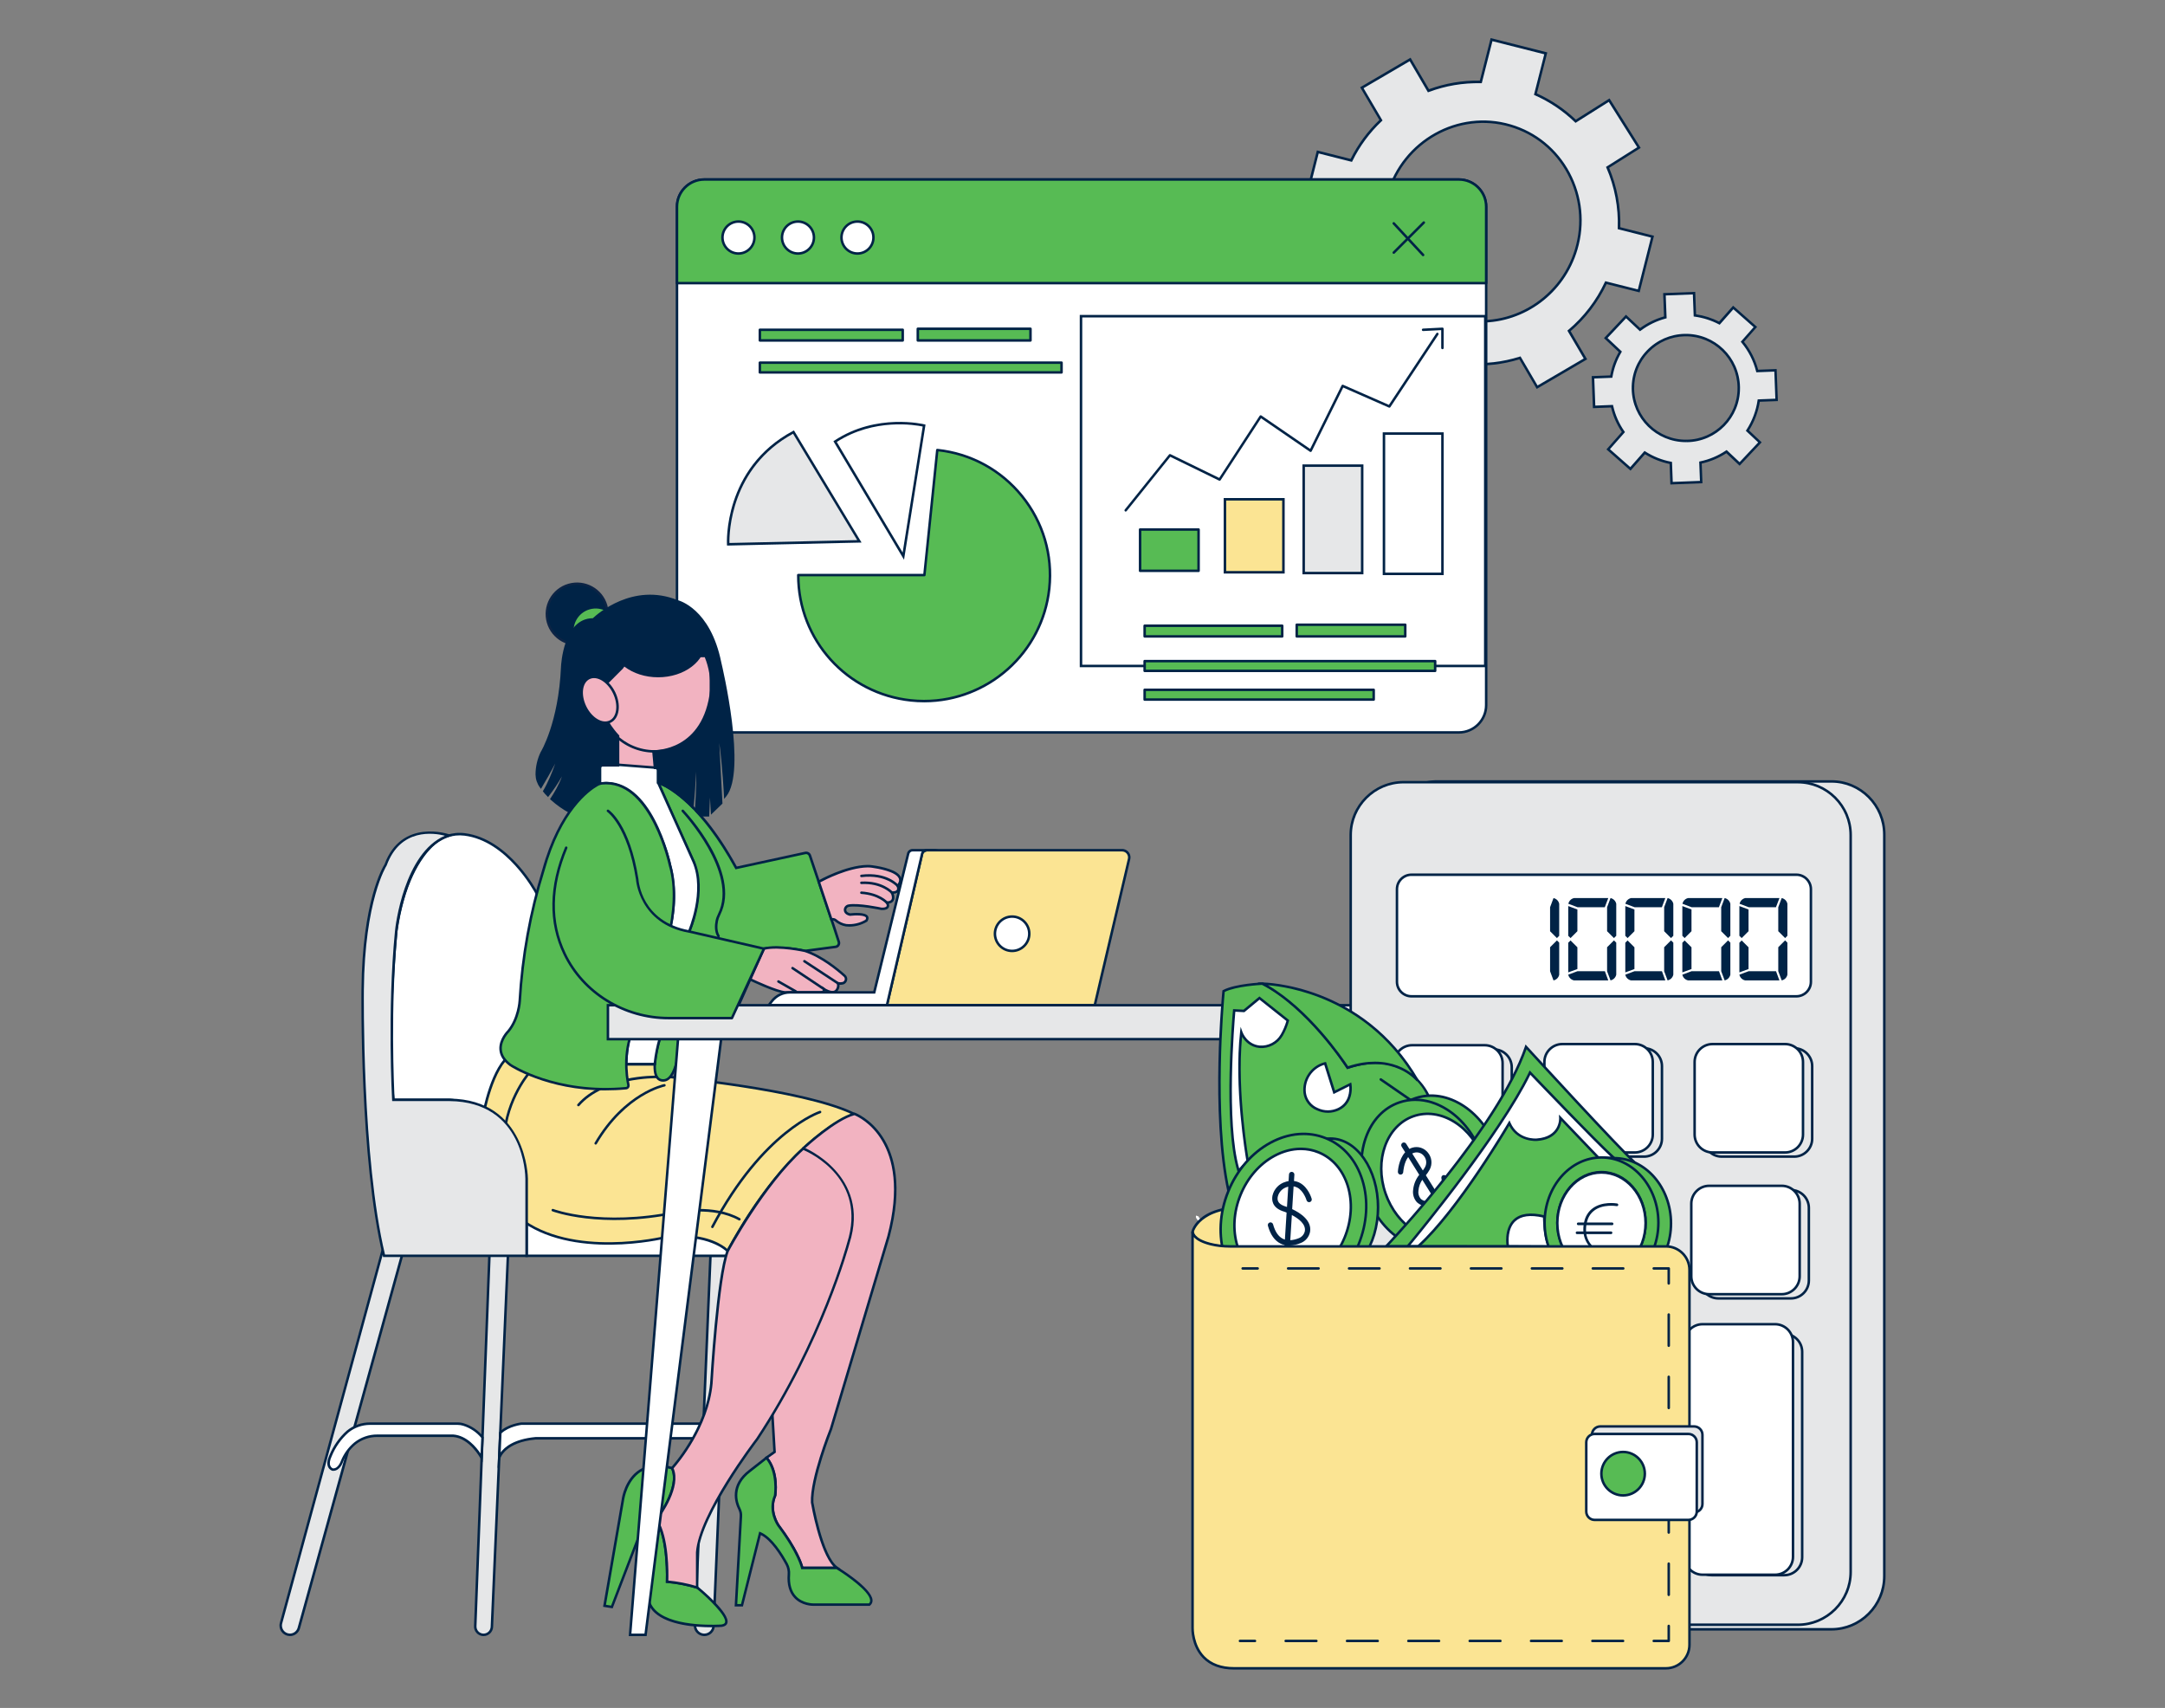 <?xml version="1.0" encoding="UTF-8"?>
<svg xmlns="http://www.w3.org/2000/svg" id="a" width="865.76" height="682.89" viewBox="0 0 865.76 682.89">
  <rect x="0" y="0" width="865.76" height="682.89" fill="#808080" stroke="none"/>
  <g>
    <g>
      <circle cx="230.77" cy="245.5" r="12.13" fill="#002346"></circle>
      <path d="M242.86,241.97c1.94,6.67-1.9,13.67-8.56,15.61-6.67,1.94-13.67-1.9-15.61-8.56s1.9-13.67,8.56-15.61c6.67-1.94,13.67,1.9,15.61,8.56Zm-23.28,6.79c1.8,6.17,8.29,9.73,14.46,7.93,6.17-1.8,9.73-8.29,7.93-14.46-1.8-6.17-8.29-9.73-14.46-7.93-6.17,1.8-9.73,8.29-7.93,14.46Z" fill="#0d2445"></path>
    </g>
    <g>
      <circle cx="238.23" cy="252.16" r="9.33" fill="#57bb54"></circle>
      <path d="M247.63,249.42c1.51,5.19-1.48,10.63-6.66,12.14-5.18,1.51-10.63-1.48-12.14-6.66s1.48-10.63,6.66-12.14c5.18-1.51,10.63,1.48,12.14,6.66Zm-17.91,5.22c1.37,4.69,6.3,7.39,10.99,6.03s7.39-6.3,6.03-10.99-6.3-7.39-10.99-6.03-7.39,6.3-6.03,10.99Z" fill="#002346"></path>
    </g>
  </g>
  <g>
    <g>
      <g>
        <path d="M642.17,113.02l13.13,3.31,5.49-21.69-13.38-3.38c.3-8.35-1.27-16.65-4.58-24.32l12.56-7.92-11.93-18.96-13.38,8.44c-4.7-4.52-10.14-8.2-16.1-10.85l4.14-16.31-21.69-5.49-4.29,16.91c-7.14-.16-14.24,1.04-20.93,3.54l-7.34-12.53-19.3,11.31,7.64,13c-4.88,4.6-8.9,10.04-11.86,16.06l-13.4-3.39-5.49,21.69,13.13,3.32c-.45,7.17,.49,14.36,2.76,21.18l-14.69,9.26,11.93,18.92,13.88-8.75c4.68,5.34,10.32,9.76,16.64,13l-3.81,14.9,21.69,5.5,3.61-14.27c7.16,.56,14.35-.25,21.2-2.4l6.87,11.73,19.31-11.31-6.58-11.21c6.27-5.28,11.31-11.86,14.77-19.29Zm-60.77,13.92c-20.79-6.12-32.6-28.24-26.37-49.42,6.23-21.18,28.13-33.4,48.92-27.29,20.79,6.11,32.6,28.24,26.37,49.42-6.23,21.18-28.13,33.38-48.92,27.29Z" fill="#e6e7e8"></path>
        <path d="M583.36,160.37l-22.66-5.75,3.84-15c-6.13-3.2-11.56-7.44-16.15-12.61l-13.94,8.79-12.46-19.77,14.78-9.32c-2.17-6.67-3.07-13.58-2.69-20.58l-13.21-3.34,5.74-22.66,13.49,3.41c2.92-5.83,6.79-11.06,11.5-15.56l-7.69-13.09,20.16-11.82,7.38,12.6c6.53-2.38,13.36-3.55,20.32-3.43l4.32-17.01,22.66,5.73-4.16,16.39c5.75,2.62,10.99,6.15,15.58,10.5l13.47-8.5,12.46,19.81-12.62,7.96c3.15,7.46,4.69,15.65,4.47,23.74l13.47,3.4-5.74,22.66-13.21-3.33c-3.4,7.17-8.37,13.66-14.4,18.81l6.62,11.28-20.17,11.82-6.92-11.82c-6.69,2.05-13.61,2.83-20.59,2.33l-3.63,14.35Zm-21.44-6.47l20.72,5.25,3.59-14.19,.42,.03c7.12,.55,14.19-.24,21.01-2.38l.38-.12,6.82,11.64,18.45-10.8-6.54-11.14,.32-.27c6.17-5.19,11.24-11.8,14.64-19.12l.17-.38,13.05,3.29,5.25-20.72-13.29-3.36v-.4c.31-8.22-1.26-16.55-4.52-24.1l-.17-.39,12.5-7.88-11.4-18.11-13.29,8.38-.28-.27c-4.67-4.5-10.04-8.12-15.96-10.75l-.38-.17,4.12-16.23-20.72-5.24-4.27,16.81h-.4c-7.11-.15-14.09,1.02-20.74,3.5l-.39,.15-7.3-12.46-18.44,10.8,7.59,12.91-.29,.27c-4.85,4.58-8.81,9.93-11.75,15.92l-.18,.36-13.31-3.37-5.24,20.72,13.05,3.3-.03,.41c-.44,7.14,.48,14.2,2.74,20.99l.12,.37-14.6,9.2,11.4,18.07,13.82-8.71,.28,.32c4.66,5.32,10.2,9.66,16.49,12.88l.35,.18-3.78,14.8Zm30.33-24.91c-3.64,0-7.32-.51-10.98-1.58h0c-21.02-6.19-33-28.64-26.71-50.04,6.3-21.41,28.52-33.81,49.54-27.63,10.19,2.99,18.57,9.85,23.62,19.3,5.04,9.45,6.14,20.37,3.09,30.74-5.2,17.68-21.28,29.21-38.56,29.21Zm-10.7-2.54c20.49,6,42.16-6.09,48.3-26.95,2.98-10.12,1.91-20.77-3.01-29.99-4.92-9.22-13.09-15.9-23.02-18.81-20.49-6.02-42.16,6.07-48.3,26.95-6.14,20.87,5.54,42.76,26.03,48.8h0Z" fill="#002346"></path>
      </g>
      <g>
        <path d="M594.3,82.68v199.26c0,6.03-4.88,10.91-10.91,10.91H281.63c-6.03,0-10.91-4.88-10.91-10.91V82.68c0-6.02,4.89-10.9,10.91-10.9h301.72c6.03-.02,10.93,4.86,10.95,10.89h0Z" fill="#fff"></path>
        <path d="M583.39,293.35H281.63c-6.29,0-11.41-5.12-11.41-11.41V82.67c0-6.29,5.12-11.4,11.41-11.4h301.75c3.04,0,5.9,1.18,8.05,3.32,2.16,2.15,3.36,5.02,3.37,8.07v199.27c0,6.29-5.12,11.41-11.41,11.41ZM281.63,72.28c-5.73,0-10.4,4.67-10.41,10.4v199.26c0,5.74,4.67,10.41,10.41,10.41h301.75c5.75,0,10.42-4.67,10.42-10.41V82.66c0-2.78-1.1-5.4-3.07-7.36-1.97-1.96-4.64-3.05-7.38-3.03H281.63Z" fill="#002346"></path>
      </g>
      <g>
        <rect x="432.28" y="126.43" width="161.66" height="139.86" fill="#fff"></rect>
        <path d="M594.44,266.78h-162.66V125.92h162.66v140.86Zm-161.66-1h160.66V126.92h-160.66v138.86Z" fill="#002346"></path>
      </g>
      <g>
        <path d="M594.3,82.68v30.54H270.72v-30.54c0-6.02,4.89-10.9,10.91-10.9h301.72c6.03-.02,10.93,4.86,10.95,10.89h0Z" fill="#57bb54"></path>
        <path d="M594.3,113.71H270.72c-.28,0-.5-.22-.5-.5v-30.54c0-6.29,5.12-11.4,11.41-11.4h301.75c3.04,0,5.9,1.18,8.05,3.32,2.16,2.15,3.36,5.02,3.37,8.07h0v30.55c0,.28-.22,.5-.5,.5Zm-323.08-1h322.58v-30.05c0-2.78-1.1-5.4-3.07-7.36-1.97-1.96-4.57-3.03-7.35-3.03H281.63c-5.73,0-10.4,4.67-10.41,10.4v30.04Z" fill="#002346"></path>
      </g>
      <g>
        <circle cx="319.1" cy="94.97" r="6.39" fill="#fff"></circle>
        <path d="M319.1,101.86c-3.8,0-6.89-3.09-6.89-6.89s3.09-6.89,6.89-6.89,6.89,3.09,6.89,6.89-3.09,6.89-6.89,6.89Zm0-12.78c-3.25,0-5.89,2.64-5.89,5.89s2.64,5.89,5.89,5.89,5.89-2.64,5.89-5.89-2.64-5.89-5.89-5.89Z" fill="#002346"></path>
      </g>
      <g>
        <circle cx="295.3" cy="94.97" r="6.39" fill="#fff"></circle>
        <path d="M295.3,101.86c-3.8,0-6.89-3.09-6.89-6.89s3.09-6.89,6.89-6.89,6.89,3.09,6.89,6.89-3.09,6.89-6.89,6.89Zm0-12.78c-3.25,0-5.89,2.64-5.89,5.89s2.64,5.89,5.89,5.89,5.89-2.64,5.89-5.89-2.64-5.89-5.89-5.89Z" fill="#002346"></path>
      </g>
      <g>
        <circle cx="342.89" cy="94.97" r="6.39" fill="#fff"></circle>
        <path d="M342.89,101.86c-3.8,0-6.89-3.09-6.89-6.89s3.09-6.89,6.89-6.89,6.89,3.09,6.89,6.89-3.09,6.89-6.89,6.89Zm0-12.78c-3.25,0-5.89,2.64-5.89,5.89s2.64,5.89,5.89,5.89,5.89-2.64,5.89-5.89-2.64-5.89-5.89-5.89Z" fill="#002346"></path>
      </g>
      <g>
        <rect x="303.86" y="131.87" width="57.13" height="4.26" fill="#57bb54"></rect>
        <path d="M360.99,136.62h-57.13c-.28,0-.5-.22-.5-.5v-4.26c0-.28,.22-.5,.5-.5h57.13c.28,0,.5,.22,.5,.5v4.26c0,.28-.22,.5-.5,.5Zm-56.63-1h56.13v-3.26h-56.13v3.26Z" fill="#002346"></path>
      </g>
      <g>
        <rect x="367.02" y="131.47" width="45.06" height="4.66" fill="#57bb54"></rect>
        <path d="M412.08,136.62h-45.06c-.28,0-.5-.22-.5-.5v-4.66c0-.28,.22-.5,.5-.5h45.06c.28,0,.5,.22,.5,.5v4.66c0,.28-.22,.5-.5,.5Zm-44.56-1h44.06v-3.66h-44.06v3.66Z" fill="#002346"></path>
      </g>
      <g>
        <rect x="303.86" y="145" width="120.64" height="3.9" fill="#57bb54"></rect>
        <path d="M424.5,149.4h-120.64c-.28,0-.5-.22-.5-.5v-3.9c0-.28,.22-.5,.5-.5h120.64c.28,0,.5,.22,.5,.5v3.9c0,.28-.22,.5-.5,.5Zm-120.14-1h119.64v-2.9h-119.64v2.9Z" fill="#002346"></path>
      </g>
      <g>
        <rect x="457.73" y="250.2" width="55.01" height="4.26" fill="#57bb54"></rect>
        <path d="M512.74,254.95h-55.01c-.28,0-.5-.22-.5-.5v-4.26c0-.28,.22-.5,.5-.5h55.01c.28,0,.5,.22,.5,.5v4.26c0,.28-.22,.5-.5,.5Zm-54.51-1h54.01v-3.26h-54.01v3.26Z" fill="#002346"></path>
      </g>
      <g>
        <rect x="518.55" y="249.8" width="43.39" height="4.66" fill="#57bb54"></rect>
        <path d="M561.94,254.95h-43.39c-.28,0-.5-.22-.5-.5v-4.66c0-.28,.22-.5,.5-.5h43.39c.28,0,.5,.22,.5,.5v4.66c0,.28-.22,.5-.5,.5Zm-42.89-1h42.39v-3.66h-42.39v3.66Z" fill="#002346"></path>
      </g>
      <g>
        <rect x="457.73" y="264.33" width="116.17" height="3.9" fill="#57bb54"></rect>
        <path d="M573.9,268.73h-116.17c-.28,0-.5-.22-.5-.5v-3.9c0-.28,.22-.5,.5-.5h116.17c.28,0,.5,.22,.5,.5v3.9c0,.28-.22,.5-.5,.5Zm-115.67-1h115.17v-2.9h-115.17v2.9Z" fill="#002346"></path>
      </g>
      <g>
        <rect x="457.73" y="275.82" width="91.59" height="3.9" fill="#57bb54"></rect>
        <path d="M549.32,280.21h-91.59c-.28,0-.5-.22-.5-.5v-3.9c0-.28,.22-.5,.5-.5h91.59c.28,0,.5,.22,.5,.5v3.9c0,.28-.22,.5-.5,.5Zm-91.09-1h90.59v-2.9h-90.59v2.9Z" fill="#002346"></path>
      </g>
      <g>
        <rect x="455.91" y="211.72" width="23.39" height="16.51" fill="#57bb54"></rect>
        <path d="M479.3,228.73h-23.39c-.28,0-.5-.22-.5-.5v-16.51c0-.28,.22-.5,.5-.5h23.39c.28,0,.5,.22,.5,.5v16.51c0,.28-.22,.5-.5,.5Zm-22.89-1h22.39v-15.51h-22.39v15.51Z" fill="#002346"></path>
      </g>
      <g>
        <rect x="489.84" y="199.64" width="23.39" height="29.19" fill="#fbe493"></rect>
        <path d="M513.73,229.32h-24.39v-30.19h24.39v30.19Zm-23.39-1h22.39v-28.19h-22.39v28.19Z" fill="#002346"></path>
      </g>
      <g>
        <rect x="521.33" y="186.19" width="23.39" height="42.95" fill="#e6e7e8"></rect>
        <path d="M545.22,229.63h-24.39v-43.95h24.39v43.95Zm-23.39-1h22.39v-41.95h-22.39v41.95Z" fill="#002346"></path>
      </g>
      <g>
        <rect x="553.43" y="173.35" width="23.39" height="56.1" fill="#fff"></rect>
        <path d="M577.32,229.95h-24.39v-57.1h24.39v57.1Zm-23.39-1h22.39v-55.1h-22.39v55.1Z" fill="#002346"></path>
      </g>
      <g>
        <path d="M374.82,179.94c27.64,2.91,47.69,27.68,44.78,55.32-2.91,27.64-27.68,47.69-55.32,44.78-25.64-2.7-45.09-24.33-45.06-50.11h50.44l5.16-50Z" fill="#57bb54"></path>
        <path d="M369.59,280.82c-1.77,0-3.56-.09-5.36-.28-25.97-2.73-45.54-24.49-45.51-50.6,0-.28,.22-.5,.5-.5h49.99l5.11-49.55c.01-.13,.08-.25,.18-.34,.1-.08,.23-.13,.37-.11,13.5,1.42,25.64,8.02,34.19,18.57,8.54,10.55,12.46,23.8,11.04,37.3-2.75,26.07-24.86,45.51-50.51,45.51Zm-49.87-50.39c.22,25.38,19.32,46.45,44.61,49.11,27.32,2.86,51.9-17.01,54.77-44.34,1.39-13.24-2.45-26.22-10.83-36.57-8.27-10.22-19.98-16.65-33.02-18.15l-5.11,49.5c-.03,.25-.24,.45-.5,.45h-49.94Z" fill="#002346"></path>
      </g>
      <g>
        <path d="M333.94,176.56l27.29,45.81,8.31-52.22s-18.75-4.75-35.6,6.41Z" fill="#fff"></path>
        <path d="M361.51,223.81l-28.24-47.4,.4-.26c16.84-11.15,35.81-6.53,36-6.48l.44,.11-8.6,54.03Zm-26.89-47.09l26.34,44.21,8.02-50.39c-2.9-.61-19.42-3.47-34.36,6.18Z" fill="#002346"></path>
      </g>
      <g>
        <path d="M317.3,172.76l26.35,43.68-52.46,1.18s-1.89-29.9,26.11-44.86Z" fill="#e6e7e8"></path>
        <path d="M290.73,218.13l-.03-.48c-.02-.3-1.59-30.39,26.37-45.33l.42-.22,27.04,44.83-53.8,1.21Zm26.4-44.71c-25.04,13.67-25.52,39.82-25.44,43.68l51.1-1.15-25.66-42.53Z" fill="#002346"></path>
      </g>
      <g>
        <path d="M703.3,160.16l7.14-.27-.45-11.83-7.3,.28c-1.09-4.29-3.12-8.29-5.95-11.69l5.2-5.9-8.85-7.81-5.54,6.28c-3.06-1.59-6.37-2.65-9.79-3.11l-.34-8.9-11.83,.45,.35,9.23c-3.65,.98-7.08,2.65-10.11,4.92l-5.6-5.26-8.11,8.62,5.83,5.49c-1.79,3.06-3.02,6.42-3.63,9.92l-7.31,.28,.45,11.84,7.16-.28c.85,3.7,2.39,7.21,4.56,10.33l-6.08,6.9,8.89,7.83,5.74-6.52c3.17,2.03,6.7,3.43,10.4,4.14l.3,8.1,11.87-.46-.3-7.79c3.72-.78,7.25-2.27,10.41-4.38l5.24,4.93,8.12-8.63-5-4.71c2.36-3.63,3.9-7.72,4.53-12Zm-28.79,16.13c-11.68,.2-21.32-9.1-21.53-20.79s9.1-21.32,20.79-21.53c11.68-.2,21.32,9.1,21.53,20.79,0,.12,0,.24,0,.37,.09,11.57-9.19,21.03-20.76,21.16h-.03Z" fill="#e6e7e8"></path>
        <path d="M667.95,193.71l-.3-8.2c-3.49-.72-6.79-2.03-9.82-3.91l-5.79,6.58-9.64-8.49,6.15-6.98c-2.02-2.99-3.47-6.27-4.32-9.78l-7.25,.28-.49-12.84,7.41-.28c.62-3.29,1.77-6.43,3.42-9.34l-5.91-5.56,8.79-9.35,5.66,5.32c2.9-2.11,6.11-3.67,9.56-4.65l-.35-9.33,12.83-.49,.34,8.98c3.21,.48,6.29,1.46,9.19,2.92l5.61-6.36,9.6,8.47-5.25,5.96c2.64,3.27,4.59,7.11,5.68,11.16l7.4-.28,.49,12.83-7.23,.27c-.65,4.04-2.14,7.97-4.32,11.44l5.06,4.77-8.81,9.36-5.32-5c-3.02,1.96-6.33,3.35-9.84,4.14l.3,7.87-12.87,.5Zm-10.31-13.41l.36,.23c3.13,2,6.57,3.37,10.23,4.07l.39,.08,.3,8,10.87-.42-.3-7.71,.41-.09c3.67-.77,7.12-2.22,10.24-4.31l.33-.22,5.17,4.86,7.44-7.9-4.94-4.65,.23-.35c2.3-3.54,3.84-7.62,4.45-11.8l.06-.41,7.06-.27-.41-10.83-7.2,.28-.1-.39c-1.06-4.19-3.09-8.17-5.85-11.49l-.27-.33,5.15-5.85-8.1-7.15-5.47,6.2-.35-.18c-3.02-1.57-6.26-2.6-9.63-3.06l-.42-.06-.34-8.82-10.83,.41,.35,9.13-.39,.1c-3.61,.97-6.95,2.6-9.94,4.84l-.34,.25-5.54-5.21-7.43,7.89,5.76,5.42-.2,.34c-1.77,3.02-2.97,6.3-3.57,9.75l-.07,.4-7.21,.28,.41,10.84,7.07-.28,.09,.4c.83,3.66,2.34,7.08,4.48,10.16l.22,.32-6.01,6.82,8.14,7.17,5.69-6.47Zm16.5-3.51c-11.77,0-21.44-9.47-21.65-21.28-.1-5.79,2.06-11.26,6.08-15.42,4.02-4.16,9.42-6.51,15.2-6.61,11.97-.21,21.83,9.34,22.04,21.28v.38c.09,11.81-9.44,21.53-21.25,21.66l-.04-.5v.5c-.12,0-.25,0-.38,0Zm.01-42.32c-.12,0-.24,0-.37,0-5.52,.1-10.67,2.34-14.5,6.31-3.83,3.97-5.89,9.19-5.79,14.71,.2,11.39,9.66,20.52,21.02,20.3h.04c11.26-.13,20.35-9.39,20.26-20.66v-.36c-.2-11.27-9.43-20.3-20.65-20.3Z" fill="#002346"></path>
      </g>
      <g>
        <path d="M193.36,653.66h0c1.78,0,3.25-1.41,3.33-3.19l6.5-150.32h-7.41l-5.74,150c-.1,1.83,1.29,3.4,3.12,3.5,.07,0,.13,0,.2,0Z" fill="#e6e7e8"></path>
        <path d="M193.37,654.16h-.22c-2.11-.13-3.72-1.94-3.6-4.04l5.76-150.47h8.41l-6.52,150.84c-.09,2.05-1.77,3.67-3.83,3.67Zm2.9-153.51l-5.72,149.52c-.09,1.56,1.1,2.9,2.65,2.99h.17c1.52,0,2.76-1.19,2.83-2.71l6.48-149.8h-6.41Z" fill="#002346"></path>
      </g>
      <g>
        <path d="M161.24,500.16l-41.75,150.78c-.44,1.6-1.9,2.71-3.56,2.71h0c-2.04,0-3.7-1.67-3.69-3.71,0-.32,.04-.65,.13-.96l42.14-154.57,6.73,5.75Z" fill="#e6e7e8"></path>
        <path d="M115.94,654.15h0c-2.32,0-4.2-1.9-4.19-4.21,0-.37,.05-.73,.15-1.09l42.35-155.33,7.57,6.47-.08,.31-41.75,150.78c-.5,1.81-2.16,3.08-4.04,3.08Zm38.85-158.85l-41.93,153.81c-.07,.27-.11,.55-.11,.83,0,1.76,1.43,3.2,3.19,3.21h0c1.43,0,2.69-.96,3.07-2.34l41.67-150.47-5.89-5.03Z" fill="#002346"></path>
      </g>
      <g>
        <path d="M281.63,653.66h0c2,0,3.65-1.58,3.73-3.58l6.25-148h-7.51l-6.19,147.66c-.1,2.06,1.48,3.81,3.54,3.92,.06,0,.12,0,.18,0Z" fill="#e6e7e8"></path>
        <path d="M281.64,654.16h-.21c-1.13-.06-2.17-.56-2.93-1.39-.76-.84-1.14-1.92-1.08-3.05l6.21-148.13h8.51l-6.27,148.52c-.09,2.28-1.95,4.06-4.23,4.06Zm2.95-151.58l-6.17,147.18c-.04,.87,.25,1.69,.83,2.33,.58,.64,1.37,1.02,2.23,1.06h.16s0,0,0,0c1.74,0,3.16-1.36,3.23-3.1l6.23-147.48h-6.51Z" fill="#002346"></path>
      </g>
      <g>
        <path d="M214.62,357.2s-11-21.37-28.87-23.59c-4.78-.59-9.56,1.03-13,4.4-4.93,4.85-11.56,14.8-14.33,34.48,0,0-4.11,42.72-1.13,67.26h22.47s27-.56,30.81,49.35v13h83.91l-40.58-49.76-33.82-11-2.6-68.33-2.86-15.81Z" fill="#fff"></path>
        <path d="M295.54,502.61h-85.46v-13.5c-3.73-48.78-30.07-48.83-30.3-48.85h-22.92l-.05-.44c-2.95-24.31,1.09-66.94,1.13-67.37,2.77-19.71,9.4-29.8,14.48-34.79,3.57-3.5,8.46-5.15,13.41-4.54,17.93,2.23,29.14,23.64,29.25,23.86l.05,.14,2.86,15.81,2.59,68.05,33.63,10.94,.09,.11,41.25,50.58Zm-84.46-1h82.36l-39.82-48.83-34.01-11.06-2.61-68.68-2.84-15.66c-.69-1.29-11.54-21.16-28.45-23.26-4.65-.57-9.24,.98-12.59,4.26-4.96,4.88-11.45,14.78-14.19,34.19-.04,.4-4.02,42.41-1.18,66.69h22.04c.8,0,27.53,.51,31.29,49.81v12.54Z" fill="#002346"></path>
      </g>
      <g>
        <path d="M341.69,445.45s-25,7.25-50.72,54.7c0,0-7.15-7.67-25.26-5.38,0,0-74.06,18.34-73.14-45.39,0,0,2.61-17.69,9.33-25.58l48.47,1.75h11.46l6.15,5.06s53.75,4.9,73.71,14.84Z" fill="#fbe493"></path>
        <path d="M291.08,501l-.48-.5c-.07-.08-7.23-7.46-24.83-5.23-.31,.08-37.28,8.98-58.61-7.97-10.26-8.15-15.34-20.91-15.09-37.92,.11-.79,2.71-17.99,9.45-25.9l.16-.18,48.71,1.76h11.62l6.17,5.08c3.21,.3,54.45,5.27,73.73,14.88l1.14,.57-1.23,.36c-.25,.07-25.12,7.79-50.42,54.46l-.33,.61Zm-18.81-7.15c11.29,0,16.94,4.08,18.57,5.5,22.33-40.93,44.38-51.85,49.57-53.95-20.44-9.45-71.95-14.23-72.47-14.28h-.15s-6.13-5.06-6.13-5.06h-11.28l-48.24-1.74c-6.44,7.78-9.04,24.97-9.06,25.14-.24,16.62,4.71,29.11,14.71,37.06,20.95,16.64,57.44,7.86,57.81,7.77,2.42-.31,4.64-.44,6.68-.44Z" fill="#002346"></path>
      </g>
      <g>
        <rect x="246.99" y="288.85" width="14.94" height="21.28" fill="#f2b3c1"></rect>
        <path d="M262.43,310.63h-15.94v-22.28h15.94v22.28Zm-14.94-1h13.94v-20.28h-13.94v20.28Z" fill="#002346"></path>
      </g>
      <g>
        <rect x="239.28" y="247.43" width="45" height="53" rx="22.5" ry="22.5" fill="#f2b3c1"></rect>
        <path d="M261.78,300.93c-12.68,0-23-10.32-23-23v-8c0-12.68,10.32-23,23-23s23,10.32,23,23v8c0,12.68-10.32,23-23,23Zm0-53c-12.13,0-22,9.87-22,22v8c0,12.13,9.87,22,22,22s22-9.87,22-22v-8c0-12.13-9.87-22-22-22Z" fill="#002346"></path>
      </g>
      <g>
        <path d="M265.39,432.01c7-.35,7-23.52,7-23.52l22.65-5.8,10.36-23.35h0c7.54-1.21,16.46,.89,16.46,.89l12.3-1.64c.85-.12,1.44-.9,1.33-1.74-.01-.09-.03-.17-.06-.26l-1.83-5.65-8.46-25.11-1.24-3.69c-.25-.82-1.1-1.3-1.93-1.09l-24.24,5.25h0l-3.34,.73c-16.53-30.19-31.2-34.09-31.2-34.09,2.73,6.39,14.14,31.61,14.14,31.61,4.69,13.51-1.75,27.91-1.75,27.91l-11.76,42.84s-5.44,17.07,1.57,16.71Z" fill="#57bb54"></path>
        <path d="M265.18,432.51c-1.14,0-2.05-.43-2.7-1.28-2.98-3.86,.71-15.59,.87-16.09l11.75-42.82c.09-.21,6.33-14.45,1.76-27.61-.1-.21-11.43-25.26-14.13-31.58l-.4-.94,.99,.26c.61,.16,14.96,4.27,31.33,34l27.22-5.9c1.08-.27,2.19,.36,2.51,1.43l9.7,28.79,1.83,5.65c.04,.12,.06,.23,.08,.34,.07,.54-.07,1.08-.4,1.52-.33,.44-.81,.72-1.35,.79l-12.39,1.65-.09-.02c-.09-.02-8.7-2.01-16-.92l-10.35,23.32-22.51,5.76c-.03,3.18-.52,23.28-7.47,23.63h0c-.08,0-.16,0-.24,0Zm-1.06-118.7c3.33,7.67,13.56,30.29,13.67,30.52,4.72,13.58-1.68,28.17-1.75,28.32l-11.73,42.77c-.04,.14-3.7,11.75-1.04,15.2,.49,.64,1.19,.92,2.1,.88h0c5.35-.27,6.52-16.71,6.52-23.02v-.39l22.79-5.84,10.37-23.38,.27-.04c7.23-1.16,15.55,.65,16.56,.88l12.21-1.63c.28-.04,.52-.18,.69-.41,.17-.22,.24-.5,.2-.78,0-.06-.02-.12-.04-.17l-1.83-5.64-9.7-28.79c-.18-.58-.76-.9-1.33-.76l-27.96,6.06-.18-.33c-13.7-25.02-26.21-31.9-29.84-33.45Z" fill="#002346"></path>
      </g>
      <g>
        <path d="M263.19,312.94v-5c0-.51-.38-.94-.89-1l-15.32-1.19h-6.2c-.55,0-1,.45-1,1v6.67s11.63-3.56,20.77,13.9c0,0,13.72,21.29,7.15,44.21,0,0-6.14,27.32-13,36.29,0,0-4,4.42-4.32,17.62h11.46c.36-3.46,1.03-6.89,2-10.23l11.76-42.84s7-15.88,1.75-27.91l-14.16-31.52Z" fill="#fff"></path>
        <path d="M262.3,425.94h-12.42v-.51c.33-13.23,4.29-17.76,4.46-17.94,6.69-8.75,12.82-35.79,12.88-36.06,6.44-22.47-6.95-43.62-7.08-43.83-8.84-16.89-19.74-13.83-20.2-13.69l-.64,.19v-7.34c0-.83,.67-1.5,1.5-1.5h6.2l15.36,1.19c.78,.08,1.36,.73,1.35,1.5v4.89l14.12,31.42c5.28,12.1-1.46,27.66-1.75,28.32l-11.74,42.77c-.96,3.31-1.63,6.72-1.98,10.15l-.05,.45Zm-11.4-1h10.5c.37-3.33,1.03-6.65,1.97-9.87l11.76-42.83c.09-.23,6.87-15.89,1.77-27.58l-14.2-31.61v-5.11c0-.26-.19-.48-.44-.5l-15.3-1.19h-6.16c-.28,0-.5,.23-.5,.5v6.05c2.62-.44,12.72-.99,20.71,14.29,.12,.18,13.74,21.71,7.19,44.58-.24,1.09-6.24,27.5-13.08,36.46-.06,.07-3.8,4.41-4.2,16.82Z" fill="#002346"></path>
      </g>
      <g>
        <path d="M216.61,300.98s7.19-11.46,8.2-34.28c0,0,.82-19.16,12.44-19,0,0,14.67-14.85,33.47-7.28,0,0,12.84,3,17.2,24.53,0,0,10.31,43.1,2.06,53.19,0,0-1.15-21.78-3.21-27.74l1.6,30.72-3.64,3.52-.94-15.67-.69,17h-3s-.67-.75-1.76-1.89c.35-4.46,1.13-16.54-.15-23.28,0,0-.4,13.12-1.34,21.76-3.61-3.6-9.33-8.28-13.68-9.6v-4.71s.17-1.25-1.27-1.24l-.62-6.58s20.45,.65,23.19-24.63c.25-4.62-.55-9.25-2.33-13.52h-12.49l-4-4.71,1.07,3.66-7.8,1.69s-5.54-5.86-6.88-8.72c0,0-.46,10.55-4,13.45l-8.53,8.57s-1.55-2.87-4.07-3.53c-.84-.21-1.71,.21-2.07,1-.74,1.69-1.42,5.25,1.83,10.9,0,0,2.95,4.94,7.79,4.22,.64,1.09,1.36,2.13,2.13,3.13,.62,.82,1.29,1.61,2,2.36v11.73h-6.2c-.55,0-1,.45-1,1v6.67s-6.24,2.56-11.89,11c-2.69-1.45-5.2-3.21-7.46-5.26,2-3,5-8.19,5.8-13.3-1.98,4.18-4.42,8.14-7.27,11.79-.49-.51-1-1-1.44-1.6,4.31-7.16,7.71-20.08,7.71-20.08-1.26,4.78-6.35,13.64-9.12,18.26h0c-1.02-1.4-1.59-3.08-1.62-4.81,0-3.02,.67-6,1.98-8.72Z" fill="#002346"></path>
        <path d="M283.58,326.48h-3.7l-.15-.17s-.67-.75-1.75-1.88l-.15-.16,.02-.22c.25-3.22,.67-9.67,.53-15.54-.22,4.37-.55,9.82-1.02,14.11l-.11,1.04-.74-.74c-3.58-3.57-9.26-8.2-13.47-9.48l-.35-.11v-5.08c0-.06,.03-.36-.13-.55-.12-.13-.38-.21-.63-.19h-.46s-.72-7.6-.72-7.6l.57,.02c.82,.03,20.02,.33,22.68-24.18,.24-4.38-.51-8.87-2.17-12.97h-12.39l-2.63-3.1,.56,1.92-8.6,1.86-.19-.2c-.19-.21-4.13-4.39-6.13-7.41-.29,3.13-1.23,9.86-4.06,12.18l-8.97,9.01-.32-.59s-1.48-2.69-3.76-3.29c-.6-.15-1.23,.15-1.49,.72-.68,1.55-1.35,4.96,1.81,10.45,.02,.04,2.85,4.64,7.28,3.97l.33-.05,.17,.29c.63,1.06,1.33,2.1,2.1,3.08,.61,.81,1.27,1.59,1.97,2.32l.14,.14v12.43h-6.7c-.28,0-.5,.22-.5,.5v7l-.31,.13c-.06,.03-6.18,2.62-11.67,10.82l-.25,.38-.4-.21c-2.72-1.46-5.27-3.26-7.56-5.33l-.32-.29,.24-.36c1.28-1.92,3.24-5.16,4.55-8.73-1.54,2.72-3.29,5.34-5.21,7.81l-.36,.46-.67-.7c-.41-.42-.83-.85-1.21-1.37l-.2-.27,.17-.29c1.81-3.01,3.47-7.09,4.78-10.77-1.81,3.48-3.85,7-5.33,9.47l-.39,.65-.44-.61c-1.09-1.49-1.68-3.25-1.72-5.1,0-3.08,.7-6.17,2.03-8.95l.03-.05c.07-.11,7.13-11.64,8.12-34.04,.03-.8,.97-19.42,12.74-19.48,1.64-1.55,16-14.43,33.86-7.24,.46,.1,13.13,3.3,17.5,24.89,.42,1.75,10.27,43.44,1.96,53.61l-.82,1-.07-1.29c0-.16-.67-12.47-1.86-21.01l1.26,24.16-4.59,4.43-.41-6.83-.31,7.54Zm-3.26-1h2.3l.67-16.52h1s.88,14.58,.88,14.58l2.69-2.61-1.77-34.03,1.16,3.34c1.77,5.12,2.85,21.35,3.15,26.39,6.48-11.63-2.86-51.15-2.96-51.56-4.24-20.94-16.7-24.13-16.83-24.16-18.34-7.38-32.85,7-33,7.15l-.15,.15h-.21c-11.04-.16-11.93,18.33-11.93,18.52-.98,22.16-7.87,33.86-8.26,34.5-1.26,2.63-1.92,5.56-1.92,8.48,.03,1.37,.41,2.7,1.1,3.87,2.88-4.84,7.42-12.89,8.64-17.36,0-.04,.02-.06,.02-.08,0,0,0,0,0,0l.97,.25h0s-.02,.06-.03,.1c-.32,1.19-3.55,12.96-7.56,19.82,.25,.31,.51,.59,.79,.88,2.67-3.49,4.98-7.27,6.86-11.24l1.48-3.12-.53,3.41c-.8,5.1-3.78,10.29-5.64,13.14,2.03,1.8,4.27,3.37,6.65,4.69,4.95-7.22,10.22-10.04,11.55-10.67v-6.35c0-.83,.67-1.5,1.5-1.5h5.7v-11.03c-.67-.71-1.31-1.47-1.9-2.26-.71-.92-1.38-1.89-1.99-2.89-4.91,.51-7.83-4.29-7.96-4.5-3.38-5.87-2.61-9.63-1.86-11.36,.46-1.02,1.57-1.56,2.65-1.28,2.01,.53,3.42,2.29,4.04,3.21l8.08-8.12c3.37-2.76,3.85-13.02,3.85-13.12l.09-2.03,.86,1.84c1.15,2.46,5.62,7.33,6.6,8.38l7-1.52-1.58-5.4,5.37,6.32h12.59l.13,.31c1.8,4.32,2.62,9.07,2.37,13.74-2.5,23.09-19.78,24.95-23.14,25.09l.53,5.63c.39,.07,.7,.24,.93,.5,.46,.52,.38,1.19,.37,1.27v4.28c4.06,1.37,9.1,5.33,12.79,8.88,.85-8.5,1.23-20.57,1.23-20.69l.14-4.56,.85,4.49c1.25,6.61,.56,18.25,.17,23.19,.71,.75,1.23,1.31,1.47,1.57Z" fill="#002346"></path>
      </g>
      <g>
        <path d="M241.74,642.03l2.94,.47,10.45-27.25,2.82-.59,1.06,23c.35,14.56,29.59,12.33,29.59,12.33,7.4-1.17-9.79-15.25-9.79-15.25h0c-3.92-1.21-7.96-2-12.05-2.36,0,0,.78-17-4.33-24.75,0,0,10.05-12.88,6.34-20.62-17.13-5-19.62,12.25-19.62,12.25l-7.41,42.77Z" fill="#57bb54"></path>
        <path d="M284.39,650.63c-6.07,0-17.01-.75-22.53-5.74-2.15-1.95-3.28-4.37-3.35-7.21l-1.03-22.4-1.98,.41-10.5,27.37-3.84-.61,7.5-43.27c.04-.3,1.19-7.8,7.01-11.54,3.52-2.27,7.98-2.64,13.25-1.1l.21,.06,.1,.2c3.54,7.38-4.68,18.87-6.18,20.86,4.52,7.26,4.33,21.44,4.24,24.27,3.96,.38,7.88,1.17,11.68,2.34l.17,.09c1.31,1.08,12.81,10.63,11.75,14.54-.23,.86-.97,1.4-2.2,1.59-.23,.02-1.88,.14-4.3,.14Zm-25.96-36.57l1.09,23.59c.06,2.56,1.08,4.74,3.02,6.5,7.4,6.69,25.85,5.37,26.04,5.36,1.16-.19,1.3-.7,1.35-.86,.67-2.46-6.57-9.52-11.34-13.44-3.85-1.18-7.84-1.96-11.85-2.31l-.48-.04,.02-.48c0-.17,.71-16.93-4.25-24.45l-.2-.3,.22-.28c.1-.12,9.64-12.5,6.38-19.89-4.88-1.38-8.98-1.03-12.2,1.04-5.43,3.49-6.55,10.79-6.57,10.86l-7.33,42.28,2.04,.33,10.4-27.13,3.66-.77Z" fill="#002346"></path>
      </g>
      <g>
        <path d="M309.96,597.94c-2.75,6.2,1.32,11.92,1.32,11.92,8.33,11.1,9.52,17,9.52,17h13.86c-6.23-4.36-9.91-26.17-9.91-26.17-.39-9.51,7.54-29.32,7.54-29.32l23-77c10.71-40.52-13.59-49-13.59-49-7.93,2-20.51,13.77-20.51,13.77l-12.32,106.62,.86,14.77-3.21,2.29c4.92,5.83,3.44,15.12,3.44,15.12Z" fill="#f2b3c1"></path>
        <path d="M336.25,627.36h-15.85l-.08-.4c-.01-.06-1.29-5.95-9.43-16.8-.18-.25-4.18-6-1.4-12.36,.11-.8,1.17-9.32-3.34-14.66l-.35-.41,3.43-2.45-.84-14.49,12.34-106.89,.13-.13c.52-.48,12.77-11.88,20.73-13.89l.15-.04,.14,.05c.25,.09,24.61,9.1,13.91,49.6l-23,77.02c-.09,.24-7.9,19.86-7.52,29.16,.03,.15,3.71,21.59,9.7,25.78l1.3,.91Zm-15.06-1h12.13c-5.68-5.86-8.92-24.74-9.06-25.59-.4-9.57,7.24-28.78,7.57-29.59l22.99-76.96c10.04-37.97-11.22-47.56-13.14-48.33-7.29,1.94-18.64,12.24-20,13.49l-12.3,106.44,.88,14.96-3,2.14c4.6,5.94,3.27,14.72,3.21,15.1l-.04,.12c-2.6,5.86,1.23,11.37,1.27,11.43,7.18,9.57,9.09,15.27,9.5,16.79Z" fill="#002346"></path>
      </g>
      <g>
        <path d="M294.3,641.84h2.41l7.23-28.77c4.55,1.88,8.76,8.82,10.68,12.36,.67,1.27,.97,2.71,.84,4.15-.87,12.23,9.74,12,9.74,12h22.46c4.67-3.92-13-14.65-13-14.65h-13.86s-1.19-5.94-9.52-17c0,0-4.07-5.72-1.32-11.92,0,0,1.48-9.3-3.44-15.13l-6.67,5.22c-7.73,5.88-5.5,12.61-4.15,15.27,.45,.9,.65,1.9,.58,2.9l-1.98,35.57Z" fill="#57bb54"></path>
        <path d="M297.1,642.33h-3.33l2.01-36.1c.06-.92-.12-1.83-.53-2.65-1.39-2.74-3.75-9.77,4.29-15.89l7.04-5.51,.31,.37c5.01,5.94,3.61,15.14,3.55,15.53l-.04,.12c-2.6,5.86,1.23,11.37,1.27,11.43,7.19,9.54,9.09,15.27,9.5,16.79h13.61l.12,.07c.56,.34,13.64,8.34,14.02,13.23,.07,.89-.25,1.64-.96,2.23l-.14,.12h-22.64c-.17,0-4.51,.06-7.52-3.11-2.09-2.2-3-5.37-2.71-9.43,.12-1.35-.15-2.69-.78-3.88-1.96-3.61-5.78-9.81-9.9-11.89l-7.18,28.56Zm-2.27-1h1.49l7.28-28.95,.53,.22c4.6,1.9,8.82,8.7,10.93,12.58,.72,1.37,1.03,2.9,.9,4.43-.27,3.75,.55,6.67,2.43,8.65,2.7,2.85,6.76,2.81,6.8,2.81h22.28c.36-.35,.51-.76,.47-1.27-.27-3.6-9.66-10.08-13.42-12.38h-14.13l-.08-.4c-.01-.06-1.29-5.99-9.43-16.8-.18-.25-4.18-6-1.41-12.36,.11-.79,1.12-8.94-3.03-14.29l-6.28,4.92c-7.45,5.67-5.29,12.13-4.01,14.65,.49,.98,.71,2.07,.63,3.16l-1.95,35.04Z" fill="#002346"></path>
      </g>
      <g>
        <path d="M192.56,582.82s-4.35-8.24-11.33-8.77h-30.32c-3.27-.04-6.45,1.06-9,3.11-2.31,1.92-4.09,4.4-5.19,7.19,0,0-1.18,3.52-3.78,3.21,0,0-2.91-.92-.77-5.5,1.51-3.69,3.83-6.98,6.79-9.64,2.57-2.1,5.79-3.23,9.11-3.2h34.93c.84,0,1.67,.13,2.47,.39,2.93,.95,5.52,2.72,7.46,5.11l-.37,8.1Z" fill="#fff"></path>
        <path d="M133.28,588.08c-.13,0-.26,0-.39-.02-.14-.03-1.18-.38-1.71-1.57-.52-1.19-.34-2.75,.54-4.64,1.52-3.71,3.91-7.11,6.91-9.8,2.67-2.19,6-3.38,9.45-3.33h34.92c.89,0,1.78,.14,2.62,.42,3.02,.98,5.68,2.8,7.69,5.27l.12,.15-.46,10.12-.86-1.62c-.04-.08-4.31-8-10.93-8.5h-30.28c-3.15-.04-6.23,1.03-8.69,3-2.23,1.86-3.97,4.28-5.04,6.98-.04,.13-1.22,3.55-3.91,3.55Zm14.66-18.36c-3.15,0-6.22,1.09-8.65,3.09-2.87,2.58-5.18,5.85-6.64,9.44-.75,1.6-.94,2.92-.55,3.82,.33,.78,.99,1.01,1.02,1.02,2.08,.22,3.14-2.86,3.15-2.89,1.13-2.89,2.98-5.44,5.34-7.42,2.64-2.12,5.94-3.27,9.33-3.23h30.31c5.45,.41,9.28,5.16,10.91,7.61l.29-6.27c-1.87-2.24-4.33-3.9-7.11-4.8-.75-.24-1.53-.37-2.32-.37h-34.93s-.09,0-.14,0Z" fill="#002346"></path>
      </g>
      <g>
        <path d="M281.3,569.22h-72.8s-5.26,.56-8.44,3.65l-.43,10s1.75-6.62,14.57-7.8h66.77l.33-5.85Z" fill="#fff"></path>
        <path d="M198.95,587.26l.63-14.61,.14-.14c3.27-3.17,8.51-3.77,8.74-3.79h73.38s-.39,6.85-.39,6.85h-67.24c-12.22,1.13-14.07,7.37-14.09,7.43l-1.17,4.26Zm1.61-14.17l-.33,7.61c1.58-2.15,5.34-5.34,13.93-6.13h66.34s.27-4.85,.27-4.85h-72.27s-4.92,.56-7.95,3.37Z" fill="#002346"></path>
      </g>
      <g>
        <path d="M335.11,393.16c.66,.13,1.34,.11,2-.05,.92-.29,1.43-1.28,1.13-2.2-.1-.31-.28-.59-.53-.8-2.39-2.15-9-7.72-15.79-9.92,0,0-10.59-2.39-16.46-.89l-5.46,12.27s10,4.83,13.89,5.21h14.3s1.68,0,1.31-1.31c0,0,3.73,2.52,5.14,.37,.58-.77,.75-1.76,.47-2.68Z" fill="#f2b3c1"></path>
        <path d="M328.19,397.28h-14.3c-3.98-.39-13.7-5.06-14.11-5.26l-.44-.21,5.76-12.93,.23-.06c5.92-1.51,16.26,.79,16.69,.89,6.86,2.22,13.48,7.76,16.01,10.04,.31,.26,.55,.62,.67,1.02,.38,1.18-.28,2.45-1.46,2.83-.51,.13-1.02,.18-1.53,.15,.07,.85-.17,1.71-.69,2.4-.35,.53-.86,.88-1.52,1.01-1.24,.25-2.7-.37-3.56-.83-.05,.12-.1,.21-.16,.29-.49,.65-1.49,.67-1.61,.67Zm-27.54-5.95c1.96,.93,9.98,4.63,13.28,4.95h14.25c.24,0,.67-.09,.81-.28,.02-.03,.1-.13,.02-.4l-.37-1.31,1.13,.76c.58,.39,2.35,1.36,3.55,1.11,.39-.08,.68-.28,.9-.6,.5-.66,.64-1.5,.41-2.26l-.24-.8,.82,.16c.59,.11,1.2,.1,1.78-.04,.62-.2,.99-.91,.78-1.56-.07-.22-.2-.42-.38-.57-2.5-2.25-8.99-7.68-15.62-9.83-.06-.01-10.21-2.27-15.95-.94l-5.16,11.6Z" fill="#002346"></path>
      </g>
      <g>
        <path d="M327.4,352.54s10.7-6.07,19.46-6.23c.63,0,1.26,.04,1.89,.13,3.54,.49,14.71,2.48,10.23,7.78,0,0,1.39,2.78-2.36,2.64,0,0,2.08,3.9-1.95,4,0,0,1.81,2.64-2.23,2.5,0,0-9-1.94-13.05-1.27-.83,.12-1.45,.82-1.48,1.65,0,.73,.4,1.55,2,1.93,0,0,8.77-1.06,6.55,2.42-2.45,1.49-5.31,2.14-8.16,1.85-1.55-.27-2.99-.96-4.17-2-.48-.37-1.11-.49-1.69-.32l-5.04-15.08Z" fill="#f2b3c1"></path>
        <path d="M339.61,370.5c-.45,0-.9-.02-1.35-.07-1.68-.29-3.2-1.02-4.45-2.12-.33-.25-.79-.34-1.22-.22l-.46,.14-5.32-15.93,.36-.2c.44-.25,10.91-6.13,19.7-6.29,.67,0,1.33,.04,1.97,.14,3.79,.52,10.33,1.86,11.51,4.94,.41,1.07,.15,2.22-.79,3.42,.16,.45,.35,1.32-.11,2.04-.38,.58-1.07,.92-2.07,1,.26,.73,.5,1.89-.03,2.79-.36,.62-1,1.01-1.91,1.16,.15,.44,.24,1.01-.05,1.54-.41,.75-1.39,1.1-2.96,1.03-.18-.03-9.04-1.92-12.95-1.28-.59,.09-1.04,.58-1.06,1.18,0,.24,0,1.01,1.53,1.4,1.2-.14,6.07-.59,7.15,1.13,.25,.4,.41,1.08-.21,2.06l-.06,.1-.1,.06c-2.14,1.3-4.62,1.99-7.12,1.99Zm-6.63-3.46c.52,0,1.04,.17,1.47,.5,1.13,1,2.49,1.65,3.95,1.9,2.65,.27,5.4-.34,7.71-1.72,.23-.39,.28-.69,.15-.89-.57-.91-4.02-.94-6.28-.66h-.09s-.09,0-.09,0c-2.07-.49-2.38-1.72-2.38-2.42,.04-1.09,.85-1.99,1.91-2.14,4.09-.68,12.86,1.2,13.23,1.28,1.01,.04,1.76-.16,1.96-.52,.21-.38-.12-1.01-.25-1.21l-.51-.76,.91-.02c.94-.02,1.55-.27,1.82-.73,.45-.77-.06-2.09-.3-2.54l-.41-.77,.87,.03c1.02,.05,1.7-.15,1.96-.55,.33-.52-.06-1.36-.06-1.37l-.15-.29,.21-.25c.84-1,1.11-1.86,.81-2.65-1.06-2.77-8.48-4-10.72-4.31-.6-.09-1.21-.12-1.82-.12-7.64,.14-16.93,4.93-18.86,5.97l4.77,14.27c.06,0,.13,0,.19,0Z" fill="#002346"></path>
      </g>
      <g>
        <path d="M354.67,401.94h83.11l2.57-11h0l11.16-47.48c.36-1.54-.59-3.08-2.12-3.44-.22-.05-.44-.08-.67-.08h-78.17c-.86,0-1.61,.59-1.81,1.43l-14.07,60.57Z" fill="#fbe493"></path>
        <path d="M438.18,402.44h-84.14l14.21-61.18c.25-1.07,1.2-1.82,2.3-1.82h78.17c.26-.01,.52,.03,.78,.09,.87,.21,1.61,.74,2.08,1.5,.47,.76,.62,1.67,.41,2.54l-13.82,58.87Zm-82.88-1h82.08l2.48-10.61,11.16-47.48c.15-.61,.04-1.25-.29-1.78-.33-.54-.85-.91-1.46-1.06-.18-.04-.37-.07-.55-.06h-78.17c-.63,0-1.18,.43-1.32,1.04l-13.93,59.96Z" fill="#002346"></path>
      </g>
      <g>
        <circle cx="404.73" cy="373.35" r="6.87" fill="#fff"></circle>
        <path d="M404.73,380.71c-4.06,0-7.37-3.31-7.37-7.37s3.31-7.37,7.37-7.37,7.37,3.31,7.37,7.37-3.31,7.37-7.37,7.37Zm0-13.74c-3.51,0-6.37,2.86-6.37,6.37s2.86,6.37,6.37,6.37,6.37-2.86,6.37-6.37-2.86-6.37-6.37-6.37Z" fill="#002346"></path>
      </g>
      <g>
        <path d="M370.55,339.94h-5.63c-.83,0-1.55,.56-1.74,1.36l-13.59,55.48h-33.69c-2.82,0-5.49,1.29-7.23,3.51l-1.25,1.6h47.25l14.07-60.52s.11-1.07,1.81-1.43Z" fill="#fff"></path>
        <path d="M355.07,402.39h-48.67l1.88-2.41c1.85-2.35,4.63-3.7,7.62-3.7h33.3l13.5-55.1c.25-1.03,1.16-1.74,2.21-1.74h10.42l-4.68,.99c-1.29,.27-1.41,.97-1.42,1l-14.17,60.96Zm-46.62-1h45.83l13.98-60.13h0s.04-.39,.39-.82h-3.73c-.6,0-1.11,.4-1.25,.98l-13.68,55.86h-34.08c-2.69,0-5.18,1.21-6.84,3.32l-.62,.79Z" fill="#002346"></path>
      </g>
      <g>
        <path d="M266.75,632.4c4.09,.36,8.13,1.15,12.05,2.36h0v-14.08c1.06-15.33,24-45.28,24-45.28,26.25-39.64,36.47-78.4,36.47-78.4,8.64-27.13-18.06-37.78-18.06-37.78-16.13,14.37-30.2,40.94-30.2,40.94-4.06,10.55-6.53,53-6.53,53-1.77,18.85-15.69,33.83-15.69,33.83,3.71,7.74-6.34,20.62-6.34,20.62,5.08,7.78,4.3,24.79,4.3,24.79Z" fill="#f2b3c1"></path>
        <path d="M279.3,635.44l-.65-.2c-3.88-1.19-7.9-1.98-11.95-2.34l-.48-.04,.02-.48c0-.17,.71-16.94-4.22-24.49l-.2-.3,.22-.28c.1-.13,9.82-12.73,6.28-20.1l-.15-.31,.23-.25c.14-.15,13.83-15.08,15.56-33.54,.1-1.72,2.52-42.63,6.56-53.13,.17-.32,14.32-26.87,30.33-41.13l.23-.21,.29,.11c.27,.11,27.03,11.14,18.35,38.4-.1,.36-10.54,39.27-36.53,78.53-.25,.33-22.88,30.03-23.92,45.04v14.72Zm-12.03-3.49c3.73,.36,7.44,1.08,11.03,2.14v-13.41c1.06-15.34,23.16-44.36,24.1-45.58,25.88-39.08,36.28-77.84,36.38-78.22,8.03-25.2-14.51-35.8-17.48-37.07-15.78,14.2-29.72,40.33-29.86,40.59-3.96,10.3-6.45,52.37-6.47,52.79-1.64,17.5-13.79,31.84-15.6,33.89,3.17,7.39-4.85,18.59-6.32,20.56,4.5,7.28,4.3,21.47,4.21,24.31Z" fill="#002346"></path>
      </g>
      <path d="M483.78,489.88c-3-.68-4.75-1.59-5.35-2.72-.21-.34-.26-.76-.14-1.14l1,.35s-.13,1.35,4.73,2.47l-.24,1.04Z" fill="#fff"></path>
      <path d="M483.14,636.57c-1.82-1.24-3.43-2.76-4.77-4.5l.84-.66c1.28,1.65,2.81,3.1,4.54,4.28l-.61,.88Z" fill="#fff"></path>
      <g>
        <ellipse cx="239.78" cy="279.8" rx="6.44" ry="9.69" transform="translate(-97.93 132.37) rotate(-25.82)" fill="#f2b3c1"></ellipse>
        <path d="M242.04,289.45c-3.08,0-6.55-2.58-8.51-6.64-2.45-5.06-1.64-10.53,1.81-12.2h0c3.44-1.66,8.24,1.09,10.69,6.15,1.17,2.42,1.64,5,1.33,7.28-.32,2.35-1.44,4.1-3.14,4.92-.68,.33-1.41,.49-2.17,.49Zm-6.27-17.93h0c-2.95,1.43-3.55,6.3-1.34,10.86,2.21,4.56,6.4,7.11,9.35,5.69,1.39-.67,2.31-2.15,2.59-4.16,.28-2.08-.16-4.46-1.24-6.7-2.21-4.56-6.4-7.11-9.35-5.69Z" fill="#002346"></path>
      </g>
      <path d="M287.32,374.8c-.17,0-.33-.08-.42-.23-1.28-2.05-1.12-4.66-.75-6.49,.17-.86,.49-1.73,.99-2.74,8.21-16.43-14.25-40.55-14.48-40.79-.19-.2-.18-.52,.02-.71,.2-.19,.52-.18,.71,.02,.95,1.01,23.17,24.87,14.65,41.92-.46,.93-.75,1.72-.9,2.49-.33,1.65-.49,3.99,.62,5.76,.15,.23,.08,.54-.16,.69-.08,.05-.17,.08-.26,.08Z" fill="#002346"></path>
      <path d="M354.67,361.43c-.14,0-.28-.06-.38-.17-.03-.03-2.98-3.35-9.86-3.83-.28-.02-.48-.26-.46-.53s.25-.48,.53-.46c7.32,.51,10.42,4.02,10.54,4.17,.18,.21,.16,.52-.05,.7-.09,.08-.21,.12-.33,.12Z" fill="#002346"></path>
      <path d="M356.62,357.35c-.13,0-.27-.05-.37-.16-.04-.04-3.91-4.13-11.76-3.71-.27,.03-.51-.2-.53-.47-.01-.28,.2-.51,.47-.53,8.33-.44,12.38,3.84,12.54,4.03,.19,.2,.17,.52-.03,.71-.1,.09-.22,.13-.34,.13Z" fill="#002346"></path>
      <path d="M358.98,354.71c-.14,0-.29-.06-.38-.18-.04-.05-4.29-4.98-14.07-3.82-.28,.04-.52-.16-.56-.44-.03-.27,.16-.52,.44-.55,10.34-1.24,14.77,3.95,14.95,4.17,.18,.21,.15,.53-.07,.7-.09,.08-.21,.12-.32,.12Z" fill="#002346"></path>
      <path d="M335.11,393.66c-.09,0-.19-.03-.27-.08l-13.45-8.84c-.23-.15-.29-.46-.14-.69,.15-.23,.46-.29,.69-.14l13.45,8.84c.23,.15,.29,.46,.14,.69-.1,.15-.26,.23-.42,.23Z" fill="#002346"></path>
      <path d="M329.5,395.96c-.1,0-.19-.03-.28-.08l-12.57-8.38c-.23-.15-.29-.46-.14-.69,.15-.23,.46-.29,.69-.14l12.57,8.38c.23,.15,.29,.46,.14,.69-.1,.14-.25,.22-.42,.22Z" fill="#002346"></path>
      <path d="M318.28,396.93c-.08,0-.17-.02-.25-.07l-7-4c-.24-.14-.32-.44-.19-.68,.14-.24,.44-.32,.68-.19l7,4c.24,.14,.32,.44,.19,.68-.09,.16-.26,.25-.43,.25Z" fill="#002346"></path>
      <path d="M201.48,458.58c-.27,0-.5-.22-.5-.49-.3-16.85,9.75-28.81,9.85-28.93,.18-.21,.5-.24,.71-.06,.21,.18,.23,.49,.06,.7-.1,.12-9.9,11.8-9.61,28.26,0,.28-.22,.5-.49,.51h0Z" fill="#002346"></path>
      <path d="M231.3,442.33c-.12,0-.23-.04-.33-.12-.21-.18-.23-.5-.05-.71,10.06-11.64,30.75-11.43,31.63-11.42,.28,0,.5,.23,.49,.51s-.19,.49-.51,.49c-.21,0-21.1-.21-30.85,11.08-.1,.11-.24,.17-.38,.17Z" fill="#002346"></path>
      <g>
        <path d="M251.3,433.87c-.77-3.64-2.43-15,3.11-24.76,2.05-3.5,3.84-7.14,5.36-10.9,4.57-11.69,13.39-34.93,8.12-52.37,0,0-7.32-34.66-27.1-32.64-.73,.08-1.43,.31-2.07,.68-3.52,2-14.79,10.1-21.4,34-5.26,16.99-8.44,34.56-9.48,52.32,0,0-.35,7-4.56,12.12,0,0-7.55,7.37,.87,13.52,0,0,17.77,11.95,46.22,9.25,.58-.06,1-.59,.94-1.17,0-.02,0-.03,0-.05Z" fill="#57bb54"></path>
        <path d="M242.14,435.98c-23.5,0-38.11-9.62-38.27-9.73-2.61-1.9-4.01-4.11-4.18-6.57-.3-4.21,3.1-7.58,3.24-7.72,4.01-4.89,4.41-11.72,4.41-11.79,1.04-17.79,4.23-35.43,9.5-52.44,6.7-24.21,18.25-32.37,21.63-34.29,.7-.4,1.46-.65,2.26-.74,20.01-2.05,27.34,31.6,27.64,33.03,5.42,17.95-4.08,42.27-8.14,52.66-1.53,3.78-3.34,7.47-5.39,10.97-5.55,9.78-3.74,21.15-3.05,24.4v.09c.11,.86-.51,1.63-1.36,1.73-2.87,.27-5.64,.39-8.29,.39Zm.28-122.37c-.52,0-1.04,.03-1.58,.08-.66,.07-1.29,.28-1.87,.62-3.3,1.88-14.57,9.84-21.17,33.7-5.25,16.95-8.43,34.52-9.46,52.22-.01,.29-.41,7.22-4.67,12.41-.07,.07-3.25,3.24-2.98,6.98,.16,2.15,1.42,4.11,3.76,5.82,.16,.11,17.95,11.8,45.88,9.16,.3-.03,.52-.31,.49-.62l.49-.1-.49,.1c-.71-3.34-2.57-15.02,3.16-25.11,2.03-3.47,3.82-7.11,5.33-10.84,4.02-10.28,13.44-34.38,8.1-52.04-.08-.37-7.06-32.37-24.99-32.37Z" fill="#002346"></path>
      </g>
      <path d="M238.21,457.65c-.09,0-.17-.02-.25-.07-.24-.14-.32-.45-.18-.68,11.91-20.25,27.66-23.42,27.82-23.45,.27-.05,.53,.13,.58,.4,.05,.27-.13,.53-.4,.58-.15,.03-15.48,3.14-27.14,22.97-.09,.16-.26,.25-.43,.25Z" fill="#002346"></path>
      <path d="M295.67,487.99c-.08,0-.17-.02-.24-.06-10.32-5.77-24.76-2.72-24.91-2.7-30.67,6.27-49.47-.84-49.65-.91-.26-.1-.38-.39-.28-.65,.1-.26,.39-.39,.65-.28,.18,.07,18.74,7.07,49.08,.87,.6-.13,14.94-3.16,25.6,2.8,.24,.13,.33,.44,.19,.68-.09,.16-.26,.26-.44,.26Z" fill="#002346"></path>
      <g>
        <polygon points="288.86 411.56 258.14 653.66 251.95 653.66 271.44 411.56 288.86 411.56" fill="#fff"></polygon>
        <path d="M258.59,654.16h-7.17l19.57-243.11h18.45l-30.85,243.11Zm-6.09-1h5.21l30.59-241.11h-16.39l-19.41,241.11Z" fill="#002346"></path>
      </g>
      <g>
        <rect x="243.1" y="401.92" width="300.11" height="13.57" fill="#e6e7e8"></rect>
        <path d="M543.71,415.99H242.6v-14.57h301.11v14.57Zm-300.11-1h299.11v-12.57H243.6v12.57Z" fill="#002346"></path>
      </g>
      <g>
        <path d="M243.1,324.21s8.24,5.46,11.71,27.34c0,0,.97,17.38,20.77,20.91l29.92,6.87-12.81,27.75h-25.31c-17.61,0-34-9.8-41.61-25.68-5.07-10.58-6.8-24.62,.65-42.44" fill="#57bb54"></path>
        <path d="M292.69,407.57h-25.31c-17.99,0-34.5-10.19-42.06-25.97-6.12-12.77-5.9-27.19,.64-42.85,.11-.26,.4-.37,.65-.27,.25,.11,.38,.4,.27,.65-6.43,15.38-6.65,29.53-.66,42.03,7.39,15.43,23.55,25.4,41.16,25.4h24.99l12.42-26.9-29.32-6.73c-19.94-3.55-21.15-21.19-21.16-21.36-3.38-21.29-11.4-26.9-11.48-26.96-.23-.15-.29-.46-.14-.69,.15-.23,.46-.29,.69-.14,.34,.23,8.46,5.83,11.92,27.68,.05,.74,1.2,17.08,20.37,20.49l29.94,6.88c.15,.03,.27,.13,.34,.27,.07,.14,.07,.29,0,.43l-12.81,27.75c-.08,.18-.26,.29-.45,.29Z" fill="#002346"></path>
      </g>
      <path d="M284.87,491.04c-.08,0-.16-.02-.23-.06-.24-.13-.34-.43-.21-.68,20.45-38.62,43.14-46.09,43.36-46.16,.26-.09,.54,.06,.63,.33,.08,.26-.06,.54-.33,.63-.22,.07-22.54,7.46-42.78,45.68-.09,.17-.26,.27-.44,.27Z" fill="#002346"></path>
      <g>
        <path d="M179.51,334.09s-18.58-6.65-25.31,11.75c0,0-8.86,13.52-9.17,49.9,0,0-.91,67.56,8.56,106.38h57v-30.88s-.09-31.18-30.81-31.48h-22.48s-2-35.17,1.13-67.26c-.04,0,3.29-32.51,21.08-38.41Z" fill="#e6e7e8"></path>
        <path d="M211.09,502.61h-57.89l-.09-.38c-9.38-38.44-8.58-105.83-8.57-106.5,.3-35.38,8.54-49.05,9.22-50.12,6.84-18.59,25.74-12.07,25.93-12l1.37,.49-1.38,.46c-16.59,5.5-20.42,35.08-20.72,37.76h0l-.02,.23c-2.9,29.68-1.37,62.41-1.15,66.71h22.01c30.86,.3,31.31,31.66,31.31,31.98v31.38Zm-57.11-1h56.11v-30.38c0-1.25-.45-30.69-30.31-30.98h-22.95l-.03-.47c-.02-.35-1.97-35.58,1.13-67.34h0c.17-2.18,3.67-31.36,20-38.3-4.39-1.13-17.78-3.16-23.28,11.86l-.05,.1c-.09,.13-8.78,13.87-9.09,49.63,0,.68-.8,67.5,8.45,105.88Z" fill="#002346"></path>
      </g>
      <g>
        <path d="M574.72,312.43h157.65c11.68,0,21.14,9.52,21.14,21.27v296.47c0,11.75-9.46,21.27-21.14,21.27h-157.65c-11.68,0-21.14-9.52-21.14-21.27V333.71c0-11.75,9.46-21.27,21.14-21.27Z" fill="#e6e7e8"></path>
        <path d="M732.37,651.95h-157.65c-11.93,0-21.64-9.77-21.64-21.77V333.71c0-12.01,9.71-21.77,21.64-21.77h157.65c11.93,0,21.64,9.77,21.64,21.77v296.47c0,12.01-9.71,21.77-21.64,21.77Zm-157.65-339.02c-11.38,0-20.64,9.32-20.64,20.77v296.47c0,11.46,9.26,20.77,20.64,20.77h157.65c11.38,0,20.64-9.32,20.64-20.77V333.71c0-11.46-9.26-20.77-20.64-20.77h-157.65Z" fill="#002346"></path>
      </g>
      <g>
        <rect x="540.13" y="312.75" width="199.93" height="336.88" rx="21.14" ry="21.14" fill="#e6e7e8"></rect>
        <path d="M718.92,650.12h-157.65c-11.93,0-21.64-9.71-21.64-21.64V333.89c0-11.93,9.71-21.64,21.64-21.64h157.65c11.93,0,21.64,9.71,21.64,21.64v294.6c0,11.93-9.71,21.64-21.64,21.64Zm-157.65-336.88c-11.38,0-20.64,9.26-20.64,20.64v294.6c0,11.38,9.26,20.64,20.64,20.64h157.65c11.38,0,20.64-9.26,20.64-20.64V333.89c0-11.38-9.26-20.64-20.64-20.64h-157.65Z" fill="#002346"></path>
      </g>
      <g>
        <rect x="677.33" y="533.32" width="43.34" height="96.49" rx="7.17" ry="7.17" fill="#e6e7e8"></rect>
        <path d="M713.5,630.31h-29c-4.23,0-7.67-3.44-7.67-7.67v-82.15c0-4.23,3.44-7.67,7.67-7.67h29c4.23,0,7.67,3.44,7.67,7.67v82.15c0,4.23-3.44,7.67-7.67,7.67Zm-29-96.49c-3.68,0-6.67,2.99-6.67,6.67v82.15c0,3.68,2.99,6.67,6.67,6.67h29c3.68,0,6.67-2.99,6.67-6.67v-82.15c0-3.68-2.99-6.67-6.67-6.67h-29Z" fill="#002346"></path>
      </g>
      <g>
        <rect x="680" y="475.79" width="43.34" height="43.34" rx="7.17" ry="7.17" fill="#e6e7e8"></rect>
        <path d="M716.17,519.64h-29c-4.23,0-7.67-3.44-7.67-7.67v-29c0-4.23,3.44-7.67,7.67-7.67h29c4.23,0,7.67,3.44,7.67,7.67v29c0,4.23-3.44,7.67-7.67,7.67Zm-29-43.34c-3.68,0-6.67,2.99-6.67,6.67v29c0,3.68,2.99,6.67,6.67,6.67h29c3.68,0,6.67-2.99,6.67-6.67v-29c0-3.68-2.99-6.67-6.67-6.67h-29Z" fill="#002346"></path>
      </g>
      <g>
        <rect x="558.63" y="349.73" width="165.53" height="48.61" rx="5.79" ry="5.79" fill="#fff"></rect>
        <path d="M718.37,398.85h-153.95c-3.47,0-6.29-2.82-6.29-6.29v-37.03c0-3.47,2.82-6.29,6.29-6.29h153.95c3.47,0,6.29,2.82,6.29,6.29v37.03c0,3.47-2.82,6.29-6.29,6.29Zm-153.95-48.61c-2.92,0-5.29,2.37-5.29,5.29v37.03c0,2.92,2.37,5.29,5.29,5.29h153.95c2.92,0,5.29-2.37,5.29-5.29v-37.03c0-2.92-2.37-5.29-5.29-5.29h-153.95Z" fill="#002346"></path>
      </g>
      <g>
        <rect x="561.19" y="419.58" width="43.34" height="43.34" rx="7.17" ry="7.17" fill="#e6e7e8"></rect>
        <path d="M597.36,463.41h-29c-4.23,0-7.67-3.44-7.67-7.67v-29c0-4.23,3.44-7.67,7.67-7.67h29c4.23,0,7.67,3.44,7.67,7.67v29c0,4.23-3.44,7.67-7.67,7.67Zm-29-43.34c-3.68,0-6.67,2.99-6.67,6.67v29c0,3.68,2.99,6.67,6.67,6.67h29c3.68,0,6.67-2.99,6.67-6.67v-29c0-3.68-2.99-6.67-6.67-6.67h-29Z" fill="#002346"></path>
      </g>
      <path d="M619.86,372.34v-9.6l1.37-3.66c1.15,.24,2.05,1.14,2.28,2.29v12.8l-.91,.91-2.74-2.74Zm2.74,3.66l.91,.91v12.8c-.23,1.15-1.13,2.05-2.28,2.29l-1.37-3.66v-9.6l2.74-2.74Z" fill="#002346"></path>
      <path d="M630.78,363.64v8.69l-2.74,2.74-.92-.91v-11.89l3.66,1.37Zm-3.66,25.15v-11.86l.92-.91,2.74,2.74v8.69l-3.66,1.34Zm16,3.2h-13.71c-1.15-.25-2.04-1.14-2.29-2.29l3.66-1.37h11l1.34,3.66Zm-1.38-29.26h-10.91l-3.66-1.37c.24-1.15,1.14-2.05,2.29-2.29h13.67l-1.39,3.66Zm.92,9.6v-9.6l1.37-3.66c1.15,.25,2.04,1.14,2.29,2.29v12.8l-.92,.91-2.74-2.74Zm2.74,3.66l.92,.91v12.8c-.25,1.15-1.14,2.04-2.29,2.29l-1.37-3.66v-9.6l2.74-2.74Z" fill="#002346"></path>
      <path d="M653.59,363.64v8.69l-2.74,2.74-.91-.91v-11.89l3.65,1.37Zm-3.65,25.15v-11.86l.91-.91,2.74,2.74v8.69l-3.65,1.34Zm16,3.2h-13.72c-1.15-.24-2.05-1.14-2.28-2.29l3.65-1.37h11l1.35,3.66Zm-1.37-29.26h-10.93l-3.66-1.37c.25-1.15,1.14-2.04,2.29-2.29h13.67l-1.37,3.66Zm.91,9.6v-9.6l1.37-3.66c1.15,.25,2.04,1.14,2.29,2.29v12.8l-.92,.91-2.74-2.74Zm2.74,3.66l.92,.91v12.8c-.25,1.15-1.14,2.04-2.29,2.29l-1.37-3.66v-9.6l2.74-2.74Z" fill="#002346"></path>
      <path d="M676.41,363.64v8.69l-2.75,2.74-.91-.91v-11.89l3.66,1.37Zm-3.66,25.15v-11.86l.91-.91,2.75,2.74v8.69l-3.66,1.34Zm16,3.2h-13.71c-1.15-.24-2.05-1.14-2.29-2.29l3.66-1.37h11l1.34,3.66Zm-1.37-29.26h-10.93l-3.65-1.37c.23-1.15,1.13-2.05,2.28-2.29h13.67l-1.37,3.66Zm.91,9.6v-9.6l1.38-3.66c1.14,.25,2.03,1.15,2.28,2.29v12.8l-.91,.91-2.75-2.74Zm2.75,3.66l.91,.91v12.8c-.25,1.14-1.14,2.04-2.28,2.29l-1.37-3.66v-9.6l2.74-2.74Z" fill="#002346"></path>
      <path d="M699.22,363.64v8.69l-2.74,2.74-.92-.91v-11.89l3.66,1.37Zm-3.66,25.15v-11.86l.92-.91,2.74,2.74v8.69l-3.66,1.34Zm16,3.2h-13.71c-1.15-.25-2.04-1.14-2.29-2.29l3.66-1.37h11l1.34,3.66Zm-1.37-29.26h-10.89l-3.66-1.37c.25-1.14,1.14-2.04,2.28-2.29h13.67l-1.4,3.66Zm.92,9.6v-9.6l1.37-3.66c1.15,.24,2.05,1.14,2.28,2.29v12.8l-.91,.91-2.74-2.74Zm2.74,3.66l.91,.91v12.8c-.23,1.15-1.13,2.05-2.28,2.29l-1.37-3.66v-9.6l2.74-2.74Z" fill="#002346"></path>
      <g>
        <rect x="621.26" y="419.12" width="43.34" height="43.34" rx="7.17" ry="7.17" fill="#e6e7e8"></rect>
        <path d="M657.43,462.95h-29c-4.23,0-7.67-3.44-7.67-7.67v-29c0-4.23,3.44-7.67,7.67-7.67h29c4.23,0,7.67,3.44,7.67,7.67v29c0,4.23-3.44,7.67-7.67,7.67Zm-29-43.34c-3.68,0-6.67,2.99-6.67,6.67v29c0,3.68,2.99,6.67,6.67,6.67h29c3.68,0,6.67-2.99,6.67-6.67v-29c0-3.68-2.99-6.67-6.67-6.67h-29Z" fill="#002346"></path>
      </g>
      <g>
        <path d="M476.89,492.54s2.69-12.08,27.3-9.4v15.22h-14.58s-12.57-.49-12.72-5.82Z" fill="#fbe493"></path>
        <path d="M504.69,498.86h-15.08c-.55-.02-13.06-.58-13.22-6.31v-.06s.01-.06,.01-.06c.11-.51,3.08-12.48,27.84-9.79l.45,.05v16.17Zm-27.3-6.27c.21,3.93,8.89,5.14,12.24,5.27h14.06v-14.27c-22.63-2.33-26.06,8.14-26.3,9Z" fill="#002346"></path>
      </g>
      <g>
        <rect x="557.53" y="417.92" width="43.34" height="43.34" rx="7.17" ry="7.17" fill="#fff"></rect>
        <path d="M593.7,461.75h-29c-4.23,0-7.67-3.44-7.67-7.67v-29c0-4.23,3.44-7.67,7.67-7.67h29c4.23,0,7.67,3.44,7.67,7.67v29c0,4.23-3.44,7.67-7.67,7.67Zm-29-43.34c-3.68,0-6.67,2.99-6.67,6.67v29c0,3.68,2.99,6.67,6.67,6.67h29c3.68,0,6.67-2.99,6.67-6.67v-29c0-3.68-2.99-6.67-6.67-6.67h-29Z" fill="#002346"></path>
      </g>
      <g>
        <polygon points="515.09 411.61 496.19 411.61 526.73 653.66 533.03 653.66 515.09 411.61" fill="#fff"></polygon>
        <path d="M533.57,654.16h-7.28l-30.67-243.06h19.93l.03,.46,17.98,242.6Zm-6.4-1h5.32l-17.87-241.06h-17.87l30.41,241.06Z" fill="#002346"></path>
      </g>
      <g>
        <path d="M489.3,396.29s-4.88,48.42,2,80.05l69.93-7.74,10-30.38s-7.78-19.43-32.3-11.33c0,0-15.62-24.61-34-33.59-.05,0-10.75,.43-15.63,2.99Z" fill="#57bb54"></path>
        <path d="M490.91,476.89l-.1-.44c-6.82-31.35-2.06-79.72-2.01-80.21l.03-.27,.24-.12c5.01-2.63,15.76-3.05,15.86-3.05h.12l.1,.05c17.14,8.38,32.05,30.49,33.99,33.44,24.4-7.84,32.48,11.54,32.55,11.74l.07,.17-10.16,30.86-70.7,7.83Zm-1.14-80.28c-.37,3.93-4.46,49.21,1.92,79.18l69.16-7.66,9.84-29.9c-.85-1.97-8.76-18.43-31.61-10.88l-.37,.12-.21-.33c-.15-.24-15.69-24.49-33.68-33.35-1.1,.05-10.45,.55-15.05,2.81Z" fill="#002346"></path>
      </g>
      <g>
        <path d="M504.88,393.31s39.57,0,62,38.72c0,0-9-11.55-28-5.13,.01,.04-14.96-23.54-34-33.59Z" fill="#57bb54"></path>
        <path d="M566.49,432.33c-.09-.11-9.03-11.19-27.45-4.96l-.37,.12-.26-.4c-1.59-2.43-16.01-23.97-33.76-33.34l-1.79-.94h2.02c.4,0,40.12,.45,62.43,38.97l-.83,.56Zm-16.7-7.85c7.14,0,12.06,2.67,14.82,4.77-19.2-30.15-49.35-34.66-57.59-35.33,16.61,9.67,29.92,29.13,32.07,32.38,4-1.31,7.56-1.82,10.7-1.82Z" fill="#002346"></path>
      </g>
      <g>
        <path d="M493.54,404.01s-4.24,44.93,1.76,64.17l3.64-3.85s-5.14-28.45-2.57-51.55c0,0,1.83,5.22,7.32,5.77,3.61,.28,7.06-1.54,8.86-4.68,1.06-1.82,1.87-3.77,2.43-5.8l-11.34-9-6.2,5.14-3.9-.2Z" fill="#fff"></path>
        <path d="M495.08,469.14l-.25-.82c-5.96-19.11-1.82-63.92-1.78-64.37l.04-.48,4.18,.21,6.36-5.27,11.92,9.46-.09,.32c-.57,2.07-1.4,4.06-2.48,5.92-1.89,3.29-5.54,5.22-9.33,4.93-3.8-.38-5.93-2.83-6.96-4.5-2.11,22.44,2.69,49.42,2.74,49.7l.04,.25-4.4,4.65Zm-1.08-64.61c-.42,4.8-3.69,44.41,1.54,62.67l2.87-3.04c-.5-2.87-4.95-29.68-2.53-51.44l.24-2.17,.73,2.05c.07,.2,1.8,4.93,6.9,5.44,3.39,.25,6.68-1.48,8.38-4.43,.98-1.69,1.75-3.49,2.29-5.37l-10.76-8.54-6.04,5.01-3.61-.19Z" fill="#002346"></path>
      </g>
      <g>
        <path d="M529.91,425.17l3.63,11.56,6.42-3.21s1.34,7-4.68,9.94c-2.71,1.29-5.85,1.29-8.56,0-2.7-1.12-4.6-3.58-5-6.48-.63-5.37,2.78-10.39,8-11.78l.19-.03Z" fill="#fff"></path>
        <path d="M531,444.94c-1.53,0-3.07-.34-4.49-1.02-2.83-1.17-4.86-3.8-5.28-6.86-.66-5.58,2.94-10.88,8.37-12.33l.67-.11,3.58,11.41,6.49-3.24,.12,.65c.01,.07,1.34,7.41-4.95,10.48-1.43,.68-2.97,1.03-4.5,1.03Zm-1.43-19.18c-4.77,1.4-7.94,6.16-7.35,11.16,.37,2.7,2.17,5.03,4.69,6.08,2.61,1.25,5.57,1.25,8.15,.01,4.54-2.22,4.62-6.97,4.48-8.72l-6.31,3.16-3.67-11.68Z" fill="#002346"></path>
      </g>
      <path d="M564.56,440.66c-.1,0-.2-.03-.28-.09l-12.41-8.56c-.23-.16-.28-.47-.13-.7s.47-.29,.7-.13l12.41,8.56c.23,.16,.28,.47,.13,.7-.1,.14-.25,.22-.41,.22Z" fill="#002346"></path>
      <g>
        <ellipse cx="575.67" cy="468.07" rx="24.33" ry="30.55" transform="translate(-117.81 204.31) rotate(-18.29)" fill="#57bb54"></ellipse>
        <path d="M579.07,498.57c-11.2,0-22.46-9.05-26.98-22.7-2.6-7.86-2.6-16.05,0-23.08,2.61-7.07,7.52-12.11,13.84-14.2s13.27-.97,19.57,3.15c6.27,4.1,11.15,10.68,13.75,18.54,2.6,7.86,2.6,16.05,0,23.08-2.61,7.07-7.52,12.11-13.84,14.2-2.08,.69-4.21,1.02-6.34,1.02Zm-6.75-60c-2.06,0-4.1,.32-6.08,.97-6.02,1.99-10.72,6.82-13.21,13.59-2.51,6.82-2.51,14.78,.02,22.42,5.2,15.73,19.58,25.17,32.06,21.05,6.02-1.99,10.72-6.82,13.21-13.59,2.51-6.82,2.51-14.78-.02-22.42-2.53-7.64-7.26-14.04-13.34-18.01-4.06-2.66-8.4-4.01-12.63-4.01Z" fill="#002346"></path>
      </g>
      <g>
        <rect x="681.33" y="419.12" width="43.34" height="43.34" rx="7.17" ry="7.17" fill="#e6e7e8"></rect>
        <path d="M717.5,462.95h-29c-4.23,0-7.67-3.44-7.67-7.67v-29c0-4.23,3.44-7.67,7.67-7.67h29c4.23,0,7.67,3.44,7.67,7.67v29c0,4.23-3.44,7.67-7.67,7.67Zm-29-43.34c-3.68,0-6.67,2.99-6.67,6.67v29c0,3.68,2.99,6.67,6.67,6.67h29c3.68,0,6.67-2.99,6.67-6.67v-29c0-3.68-2.99-6.67-6.67-6.67h-29Z" fill="#002346"></path>
      </g>
      <g>
        <rect x="617.59" y="417.45" width="43.34" height="43.34" rx="7.17" ry="7.17" fill="#fff"></rect>
        <path d="M653.76,461.29h-29c-4.23,0-7.67-3.44-7.67-7.67v-29c0-4.23,3.44-7.67,7.67-7.67h29c4.23,0,7.67,3.44,7.67,7.67v29c0,4.23-3.44,7.67-7.67,7.67Zm-29-43.34c-3.68,0-6.67,2.99-6.67,6.67v29c0,3.68,2.99,6.67,6.67,6.67h29c3.68,0,6.67-2.99,6.67-6.67v-29c0-3.68-2.99-6.67-6.67-6.67h-29Z" fill="#002346"></path>
      </g>
      <g>
        <rect x="676.33" y="474.13" width="43.34" height="43.34" rx="7.17" ry="7.17" fill="#fff"></rect>
        <path d="M712.5,517.96h-29c-4.23,0-7.67-3.44-7.67-7.67v-29c0-4.23,3.44-7.67,7.67-7.67h29c4.23,0,7.67,3.44,7.67,7.67v29c0,4.23-3.44,7.67-7.67,7.67Zm-29-43.34c-3.68,0-6.67,2.99-6.67,6.67v29c0,3.68,2.99,6.67,6.67,6.67h29c3.68,0,6.67-2.99,6.67-6.67v-29c0-3.68-2.99-6.67-6.67-6.67h-29Z" fill="#002346"></path>
      </g>
      <g>
        <rect x="673.66" y="529.47" width="43.34" height="100.16" rx="7.17" ry="7.17" fill="#fff"></rect>
        <path d="M709.83,630.12h-29c-4.23,0-7.67-3.44-7.67-7.67v-85.82c0-4.23,3.44-7.67,7.67-7.67h29c4.23,0,7.67,3.44,7.67,7.67v85.82c0,4.23-3.44,7.67-7.67,7.67Zm-29-100.16c-3.68,0-6.67,2.99-6.67,6.67v85.82c0,3.68,2.99,6.67,6.67,6.67h29c3.68,0,6.67-2.99,6.67-6.67v-85.82c0-3.68-2.99-6.67-6.67-6.67h-29Z" fill="#002346"></path>
      </g>
      <g>
        <ellipse cx="569.49" cy="469.68" rx="24.33" ry="30.55" transform="translate(-122.2 211.84) rotate(-19.07)" fill="#57bb54"></ellipse>
        <path d="M572.97,500.14c-4.34,0-8.77-1.35-12.95-4-6.32-4.01-11.29-10.53-14-18.35-2.7-7.82-2.82-16.01-.32-23.07,2.51-7.1,7.36-12.21,13.64-14.38h0c6.29-2.17,13.25-1.15,19.61,2.89,6.32,4.01,11.29,10.53,14,18.35,2.7,7.82,2.82,16.01,.32,23.07-2.51,7.1-7.36,12.21-13.64,14.38-2.16,.75-4.4,1.12-6.66,1.12Zm-6.96-59.92c-2.16,0-4.28,.35-6.33,1.06h0c-6,2.07-10.62,6.96-13.03,13.77-2.42,6.85-2.31,14.81,.32,22.42,2.63,7.61,7.46,13.94,13.59,17.83,6.1,3.87,12.76,4.86,18.75,2.79,6-2.07,10.62-6.96,13.03-13.77,2.42-6.85,2.31-14.81-.32-22.42-2.63-7.61-7.46-13.94-13.59-17.83-4.01-2.55-8.27-3.84-12.42-3.84Z" fill="#002346"></path>
      </g>
      <g>
        <ellipse cx="573.63" cy="470.4" rx="20.71" ry="25.52" transform="translate(-122.59 214.27) rotate(-19.16)" fill="#fff"></ellipse>
        <path d="M576.36,495.96c-3.66,0-7.39-1.11-10.9-3.28-5.37-3.33-9.59-8.77-11.86-15.32-4.71-13.55,.45-27.7,11.49-31.54h0c5.37-1.87,11.31-1.05,16.71,2.3,5.37,3.33,9.59,8.77,11.86,15.32,2.27,6.55,2.34,13.43,.19,19.37-2.16,5.98-6.31,10.3-11.68,12.17-1.88,.65-3.84,.98-5.82,.98Zm-11.1-49.67l.16,.47c-10.52,3.66-15.4,17.23-10.88,30.27,2.2,6.33,6.26,11.59,11.44,14.8,5.15,3.19,10.78,3.98,15.86,2.21,5.08-1.76,9.01-5.87,11.07-11.56,2.07-5.73,2-12.37-.19-18.71-2.2-6.33-6.26-11.59-11.44-14.8-5.15-3.19-10.78-3.98-15.86-2.21l-.16-.47Z" fill="#002346"></path>
      </g>
      <path d="M576.75,480.43c.16-.17,.31-.35,.46-.54,1.63-2.14,2.07-5.22,1.29-9.22,0,0,0,0,0,0-.12-.58-.68-.95-1.26-.84,0,0-.02,0-.03,0-.57,.12-.93,.68-.81,1.24,.64,3.3,.36,5.81-.84,7.44l-5.38-8.6c.58-.72,1.11-1.48,1.55-2.3,1.14-2.19,.86-4.85-.72-6.75-1.47-1.87-3.92-2.66-6.2-2-.44,.13-.83,.31-1.21,.52l-1.3-2.08c-.31-.5-.97-.66-1.47-.35-.5,.31-.66,.97-.35,1.48l1.43,2.28c-2.6,2.82-2.91,7.46-2.91,7.72,0,.06-.01,.11,0,.17,.01,.59,.5,1.06,1.09,1.05s1.06-.5,1.05-1.09c0-.05,.24-3.65,1.96-5.94l4.44,7.11c-1.4,1.73-2.25,3.84-2.45,6.07-.24,1.77,.31,3.56,1.51,4.89,1.43,1.28,3.32,1.92,5.24,1.77,.24,0,.48,0,.73,.07,.88-.1,1.71-.38,2.47-.79l.85,1.36c.19,.32,.54,.51,.91,.51,.2-.01,.4-.08,.56-.21,.5-.31,.65-.97,.34-1.47l-.94-1.5Zm-11.34-19.5c1.46-.46,3.05,.04,3.99,1.25,1.03,1.23,1.23,2.97,.49,4.4-.27,.49-.58,.96-.91,1.42l-4.25-6.8c.21-.11,.44-.2,.68-.27Zm7.02,19.47c-2.04,.09-3.49-.28-4.32-1.12-.75-.9-1.08-2.09-.89-3.25,.13-1.56,.67-3.05,1.54-4.33l5.13,8.21c-.46,.23-.94,.41-1.46,.49Z" fill="#002346"></path>
      <g>
        <ellipse cx="532.03" cy="482.73" rx="19.03" ry="27.51" fill="#57bb54"></ellipse>
        <path d="M532.03,510.74c-10.77,0-19.53-12.57-19.53-28.01s8.76-28.01,19.53-28.01,19.53,12.57,19.53,28.01-8.76,28.01-19.53,28.01Zm0-55.02c-10.22,0-18.53,12.12-18.53,27.01s8.31,27.01,18.53,27.01,18.53-12.12,18.53-27.01-8.31-27.01-18.53-27.01Z" fill="#002346"></path>
      </g>
      <g>
        <ellipse cx="517.22" cy="486.95" rx="34.4" ry="28.13" transform="translate(-129.16 781.62) rotate(-67.78)" fill="#57bb54"></ellipse>
        <path d="M513.16,521.05c-3.14,0-6.22-.59-9.14-1.78-14.61-5.97-20.58-25.32-13.31-43.14,3.52-8.61,9.57-15.59,17.05-19.65,7.51-4.08,15.56-4.73,22.65-1.83,7.1,2.9,12.39,9,14.89,17.17,2.5,8.13,1.93,17.36-1.59,25.97-3.52,8.61-9.57,15.59-17.05,19.65-4.42,2.4-9.03,3.61-13.52,3.61Zm8.13-67.18c-4.33,0-8.77,1.17-13.04,3.49-7.27,3.95-13.17,10.75-16.6,19.15-7.07,17.3-1.35,36.07,12.76,41.83,6.81,2.78,14.55,2.15,21.8-1.78,7.27-3.95,13.17-10.75,16.6-19.15,3.43-8.4,3.98-17.38,1.56-25.3-2.42-7.88-7.5-13.75-14.31-16.53-2.8-1.14-5.75-1.71-8.76-1.71Z" fill="#002346"></path>
      </g>
      <g>
        <ellipse cx="516.9" cy="486.22" rx="27.51" ry="22.49" transform="translate(-128.68 780.86) rotate(-67.78)" fill="#fff"></ellipse>
        <path d="M513.61,513.57c-2.48,0-4.94-.46-7.3-1.42-5.7-2.33-9.95-7.23-11.96-13.79-2-6.53-1.55-13.93,1.27-20.83s7.68-12.51,13.68-15.77c6.03-3.28,12.49-3.8,18.2-1.47,11.74,4.79,16.53,20.33,10.69,34.62-4.67,11.42-14.73,18.66-24.58,18.66Zm6.55-53.71c-3.44,0-6.98,.93-10.38,2.78-5.8,3.15-10.49,8.57-13.23,15.27h0c-2.74,6.7-3.18,13.86-1.24,20.16,1.92,6.27,5.97,10.94,11.39,13.16,11.23,4.58,24.94-2.9,30.57-16.69,5.63-13.79,1.08-28.74-10.14-33.32-2.22-.91-4.57-1.36-6.96-1.36Z" fill="#002346"></path>
      </g>
      <path d="M518.77,474.82c2.6,1.39,3.68,5,3.68,5,.01,.06,.03,.11,.05,.16,.21,.55,.83,.83,1.38,.62,.55-.21,.83-.83,.62-1.38-.05-.18-1.31-4.46-4.71-6.28-.74-.39-1.53-.63-2.34-.74l.16-2.52c.04-.59-.41-1.1-1.01-1.14s-1.1,.41-1.14,1.01l-.17,2.68c-.43,.07-.86,.18-1.28,.33-2.57,.76-4.54,2.85-5.15,5.46-.33,1.63-.27,4.6,3.87,6.17,.48,.15,1.1,.36,1.77,.64l-.68,10.79c-.27-.08-.53-.18-.79-.31-1.79-.89-3.12-2.79-3.94-5.79-.16-.57-.75-.9-1.32-.74-.57,.16-.9,.75-.74,1.32,.99,3.56,2.69,5.96,5.06,7.13,.51,.25,1.05,.43,1.59,.56l-.23,3.71s0,0,0,.01c-.03,.58,.42,1.08,1,1.12h.07c.57,0,1.04-.43,1.07-1l.23-3.64c1.49-.07,2.96-.4,4.33-.99,1.95-.75,3.36-2.46,3.74-4.51,.72-4.48-3.82-7.48-7.16-9.05l.57-9.09c.5,.09,.99,.22,1.45,.46Zm3.03,17.38c-.26,1.31-1.19,2.4-2.44,2.87-.95,.39-2.15,.74-3.39,.8l.63-10.06c2.79,1.45,5.63,3.68,5.2,6.4Zm-8.38-10.04c-2.66-1.01-2.67-2.6-2.45-3.71,.45-1.86,1.87-3.33,3.71-3.85,.16-.06,.32-.09,.48-.13l-.51,8.11c-.69-.26-1.16-.4-1.24-.42Z" fill="#002346"></path>
      <g>
        <path d="M554.3,498.34s44.71-46.77,55.94-79.78c0,0,36.69,40.12,44.25,47l-11.11,32.83-89.08-.05Z" fill="#57bb54"></path>
        <path d="M643.74,498.89h-.36l-90.25-.05,.81-.84c.45-.47,44.76-47.07,55.83-79.59l.27-.8,.57,.62c.37,.4,36.76,40.18,44.22,46.97l.24,.22-11.33,33.48Zm-88.28-1.05l87.56,.05,10.89-32.18c-7.44-6.9-38.85-41.15-43.47-46.19-10.71,30.25-48.96,71.89-54.98,78.32Z" fill="#002346"></path>
      </g>
      <g>
        <path d="M603.56,449.04s-20.17,34.62-36.45,49.29h-4.2s36.53-43.56,48.91-69.47c0,0,27.19,28.48,33.65,34.19l-6.37-.25-15.13-15.82s.46,8-9.4,8.71c0,0-7.8,.69-11.01-6.65Z" fill="#fff"></path>
        <path d="M567.31,498.83h-5.46l.69-.82c.37-.44,36.63-43.81,48.84-69.36l.31-.65,.5,.52c.27,.29,27.25,28.53,33.62,34.16l1.05,.93-7.97-.31-14.48-15.14c-.32,2.37-1.92,7.47-9.79,8.04-.07,.01-7.56,.58-11.09-6.09-3.15,5.3-21.3,35.29-36.07,48.6l-.14,.13Zm-3.33-1h2.94c16.01-14.52,36.01-48.7,36.21-49.04l.5-.85,.39,.9c3.02,6.92,10.21,6.38,10.51,6.35,9.24-.67,8.96-7.88,8.94-8.18l-.07-1.35,15.92,16.65,4.8,.19c-7.21-6.72-28.62-29.06-32.16-32.77-11.6,23.77-42.95,62.03-47.98,68.1Z" fill="#002346"></path>
      </g>
      <g>
        <path d="M602.96,498.34s-2.92-16.13,14.54-11.92c0,0,.07,8.62,2,12l-16.54-.08Z" fill="#fff"></path>
        <path d="M620.37,498.92l-17.82-.09-.07-.41c-.05-.29-1.22-7.04,2.78-10.82,2.61-2.46,6.77-3.03,12.37-1.68l.38,.09v.39c0,.08,.09,8.53,1.94,11.76l.43,.75Zm-16.97-1.08l15.3,.07c-1.42-3.34-1.65-9.47-1.69-11.1-5.05-1.15-8.78-.64-11.07,1.52-3.08,2.9-2.72,8.03-2.54,9.5Z" fill="#002346"></path>
      </g>
      <g>
        <ellipse cx="645.47" cy="489.14" rx="22.75" ry="26.08" fill="#57bb54"></ellipse>
        <path d="M645.47,515.71c-12.82,0-23.25-11.92-23.25-26.58s10.43-26.58,23.25-26.58,23.25,11.92,23.25,26.58-10.43,26.58-23.25,26.58Zm0-52.16c-12.27,0-22.25,11.48-22.25,25.58s9.98,25.58,22.25,25.58,22.25-11.47,22.25-25.58-9.98-25.58-22.25-25.58Z" fill="#002346"></path>
      </g>
      <g>
        <path d="M640.42,462.79c-12.57,0-22.75,11.68-22.75,26.08s10.18,26.07,22.75,26.07,22.75-11.68,22.75-26.08-10.19-26.07-22.75-26.07Zm0,46.3c-9.75,0-17.65-9-17.65-20.22s7.9-20.23,17.65-20.23,17.64,9.06,17.64,20.23-7.9,20.22-17.64,20.22Z" fill="#57bb54"></path>
        <path d="M640.42,515.44c-12.82,0-23.25-11.92-23.25-26.57s10.43-26.58,23.25-26.58,23.25,11.92,23.25,26.57-10.43,26.58-23.25,26.58Zm0-52.15c-12.27,0-22.25,11.48-22.25,25.58s9.98,25.57,22.25,25.57,22.25-11.48,22.25-25.58-9.98-25.57-22.25-25.57Zm0,46.3c-10.01,0-18.15-9.29-18.15-20.72s8.14-20.73,18.15-20.73,18.14,9.3,18.14,20.73-8.14,20.72-18.14,20.72Zm0-40.45c-9.46,0-17.15,8.85-17.15,19.73s7.69,19.72,17.15,19.72,17.14-8.85,17.14-19.72-7.69-19.73-17.14-19.73Z" fill="#002346"></path>
      </g>
      <g>
        <ellipse cx="640.4" cy="489.01" rx="17.65" ry="20.22" fill="#fff"></ellipse>
        <path d="M640.4,509.74c-10.01,0-18.15-9.29-18.15-20.72s8.14-20.72,18.15-20.72,18.15,9.29,18.15,20.72-8.14,20.72-18.15,20.72Zm0-40.44c-9.46,0-17.15,8.85-17.15,19.72s7.69,19.72,17.15,19.72,17.15-8.85,17.15-19.72-7.69-19.72-17.15-19.72Z" fill="#002346"></path>
      </g>
      <path d="M646.69,481.19c-.25-.04-6.13-1.07-10.13,2.19-1.6,1.31-2.66,3.14-3.13,5.42h-2.39c-.24,.03-.43,.22-.46,.46-.04,.3,.17,.57,.46,.61h2.22c-.07,.57-.11,1.16-.11,1.78,0,.24,.01,.48,.03,.72h-2.45s-.1,0-.15,0c-.3,.04-.5,.31-.46,.61,.04,.3,.31,.5,.61,.46h2.57c.74,4.33,4.21,7.79,8.69,8.4h.09l.05,.05c.29,.03,.55-.19,.58-.48,.03-.29-.19-.55-.48-.58-4.04-.45-7.19-3.52-7.87-7.39h9.94c.24-.03,.43-.22,.46-.46,.04-.3-.17-.57-.46-.61h-10.05c-.01-.22-.02-.43-.02-.65,0-.65,.05-1.26,.13-1.85h10.21s.1,0,.15,0c.3-.04,.5-.31,.46-.61s-.31-.5-.61-.46h-10.02c.44-1.92,1.34-3.44,2.68-4.55,3.58-3,9.21-2,9.27-2,.29,.05,.56-.14,.62-.43,.05-.29-.14-.57-.43-.63Z" fill="#002346"></path>
      <g>
        <path d="M476.89,492.54v158.4s-.44,16.11,16.56,16.11h172.75c5.19,0,9.4-4.21,9.4-9.4h0v-149.89c0-5.19-4.21-9.4-9.4-9.4h-174.47c-2.52,.02-5.03-.28-7.48-.87-3.24-.8-6.87-2.28-7.36-4.95Z" fill="#fbe493"></path>
        <path d="M666.2,667.54h-172.75c-5.31,0-9.5-1.54-12.47-4.59-4.73-4.86-4.6-11.75-4.59-12.04v-158.39l.99-.09c.45,2.45,4.05,3.83,6.99,4.55,2.4,.58,4.88,.85,7.36,.86h174.47c5.46,0,9.9,4.44,9.9,9.9v149.89c0,5.46-4.44,9.9-9.9,9.9Zm-188.81-172.91v156.3c0,.08-.12,6.78,4.32,11.33,2.77,2.84,6.72,4.28,11.74,4.28h172.75c4.91,0,8.9-3.99,8.9-8.9v-149.89c0-4.91-3.99-8.9-8.9-8.9h-174.47c-2.55-.01-5.11-.28-7.6-.88-3.27-.81-5.53-1.93-6.74-3.34Z" fill="#002346"></path>
      </g>
      <g>
        <rect x="677.66" y="417.45" width="43.34" height="43.34" rx="7.17" ry="7.17" fill="#fff"></rect>
        <path d="M713.83,461.29h-29c-4.23,0-7.67-3.44-7.67-7.67v-29c0-4.23,3.44-7.67,7.67-7.67h29c4.23,0,7.67,3.44,7.67,7.67v29c0,4.23-3.44,7.67-7.67,7.67Zm-29-43.34c-3.68,0-6.67,2.99-6.67,6.67v29c0,3.68,2.99,6.67,6.67,6.67h29c3.68,0,6.67-2.99,6.67-6.67v-29c0-3.68-2.99-6.67-6.67-6.67h-29Z" fill="#002346"></path>
      </g>
      <g>
        <path d="M502.93,507.66h-6c-.28,0-.5-.22-.5-.5s.22-.5,.5-.5h6c.28,0,.5,.22,.5,.5s-.22,.5-.5,.5Z" fill="#002346"></path>
        <path d="M649.13,507.66h-12.18c-.28,0-.5-.22-.5-.5s.22-.5,.5-.5h12.18c.28,0,.5,.22,.5,.5s-.22,.5-.5,.5Zm-24.37,0h-12.18c-.28,0-.5-.22-.5-.5s.22-.5,.5-.5h12.18c.28,0,.5,.22,.5,.5s-.22,.5-.5,.5Zm-24.37,0h-12.18c-.28,0-.5-.22-.5-.5s.22-.5,.5-.5h12.18c.28,0,.5,.22,.5,.5s-.22,.5-.5,.5Zm-24.37,0h-12.18c-.28,0-.5-.22-.5-.5s.22-.5,.5-.5h12.18c.28,0,.5,.22,.5,.5s-.22,.5-.5,.5Zm-24.37,0h-12.18c-.28,0-.5-.22-.5-.5s.22-.5,.5-.5h12.18c.28,0,.5,.22,.5,.5s-.22,.5-.5,.5Zm-24.37,0h-12.18c-.28,0-.5-.22-.5-.5s.22-.5,.5-.5h12.18c.28,0,.5,.22,.5,.5s-.22,.5-.5,.5Z" fill="#002346"></path>
        <path d="M667.31,513.66c-.28,0-.5-.22-.5-.5v-5.5h-5.5c-.28,0-.5-.22-.5-.5s.22-.5,.5-.5h6c.28,0,.5,.22,.5,.5v6c0,.28-.22,.5-.5,.5Z" fill="#002346"></path>
        <path d="M667.31,638.15c-.28,0-.5-.22-.5-.5v-12.45c0-.28,.22-.5,.5-.5s.5,.22,.5,.5v12.45c0,.28-.22,.5-.5,.5Zm0-24.9c-.28,0-.5-.22-.5-.5v-12.45c0-.28,.22-.5,.5-.5s.5,.22,.5,.5v12.45c0,.28-.22,.5-.5,.5Zm0-24.9c-.28,0-.5-.22-.5-.5v-12.45c0-.28,.22-.5,.5-.5s.5,.22,.5,.5v12.45c0,.28-.22,.5-.5,.5Zm0-24.9c-.28,0-.5-.22-.5-.5v-12.45c0-.28,.22-.5,.5-.5s.5,.22,.5,.5v12.45c0,.28-.22,.5-.5,.5Zm0-24.9c-.28,0-.5-.22-.5-.5v-12.45c0-.28,.22-.5,.5-.5s.5,.22,.5,.5v12.45c0,.28-.22,.5-.5,.5Z" fill="#002346"></path>
        <path d="M667.31,656.6h-6c-.28,0-.5-.22-.5-.5s.22-.5,.5-.5h5.5v-5.5c0-.28,.22-.5,.5-.5s.5,.22,.5,.5v6c0,.28-.22,.5-.5,.5Z" fill="#002346"></path>
        <path d="M649.05,656.6h-12.27c-.28,0-.5-.22-.5-.5s.22-.5,.5-.5h12.27c.28,0,.5,.22,.5,.5s-.22,.5-.5,.5Zm-24.53,0h-12.27c-.28,0-.5-.22-.5-.5s.22-.5,.5-.5h12.27c.28,0,.5,.22,.5,.5s-.22,.5-.5,.5Zm-24.53,0h-12.27c-.28,0-.5-.22-.5-.5s.22-.5,.5-.5h12.27c.28,0,.5,.22,.5,.5s-.22,.5-.5,.5Zm-24.53,0h-12.27c-.28,0-.5-.22-.5-.5s.22-.5,.5-.5h12.27c.28,0,.5,.22,.5,.5s-.22,.5-.5,.5Zm-24.53,0h-12.27c-.28,0-.5-.22-.5-.5s.22-.5,.5-.5h12.27c.28,0,.5,.22,.5,.5s-.22,.5-.5,.5Zm-24.53,0h-12.27c-.28,0-.5-.22-.5-.5s.22-.5,.5-.5h12.27c.28,0,.5,.22,.5,.5s-.22,.5-.5,.5Z" fill="#002346"></path>
        <path d="M501.85,656.6h-6c-.28,0-.5-.22-.5-.5s.22-.5,.5-.5h6c.28,0,.5,.22,.5,.5s-.22,.5-.5,.5Z" fill="#002346"></path>
      </g>
      <g>
        <rect x="636.6" y="570.33" width="44.19" height="34.37" rx="3.35" ry="3.35" fill="#e6e7e8"></rect>
        <path d="M677.44,605.2h-37.49c-2.12,0-3.85-1.73-3.85-3.85v-27.67c0-2.12,1.73-3.85,3.85-3.85h37.49c2.12,0,3.85,1.73,3.85,3.85v27.67c0,2.12-1.73,3.85-3.85,3.85Zm-37.49-34.37c-1.57,0-2.85,1.28-2.85,2.85v27.67c0,1.57,1.28,2.85,2.85,2.85h37.49c1.57,0,2.85-1.28,2.85-2.85v-27.67c0-1.57-1.28-2.85-2.85-2.85h-37.49Z" fill="#002346"></path>
      </g>
      <g>
        <rect x="634.33" y="573.34" width="44.19" height="34.37" rx="3.35" ry="3.35" fill="#fff"></rect>
        <path d="M675.17,608.21h-37.49c-2.12,0-3.85-1.73-3.85-3.85v-27.67c0-2.12,1.73-3.85,3.85-3.85h37.49c2.12,0,3.85,1.73,3.85,3.85v27.67c0,2.12-1.73,3.85-3.85,3.85Zm-37.49-34.37c-1.57,0-2.85,1.28-2.85,2.85v27.67c0,1.57,1.28,2.85,2.85,2.85h37.49c1.57,0,2.85-1.28,2.85-2.85v-27.67c0-1.57-1.28-2.85-2.85-2.85h-37.49Z" fill="#002346"></path>
      </g>
      <g>
        <circle cx="649.06" cy="589.22" r="8.69" fill="#57bb54"></circle>
        <path d="M649.06,598.41c-5.07,0-9.19-4.12-9.19-9.19s4.12-9.19,9.19-9.19,9.19,4.12,9.19,9.19-4.12,9.19-9.19,9.19Zm0-17.38c-4.52,0-8.19,3.67-8.19,8.19s3.67,8.19,8.19,8.19,8.19-3.67,8.19-8.19-3.67-8.19-8.19-8.19Z" fill="#002346"></path>
      </g>
      <path d="M557.35,101.5c-.13,0-.26-.05-.35-.15-.2-.2-.2-.51,0-.71l12.01-12.01c.2-.2,.51-.2,.71,0s.2,.51,0,.71l-12.01,12.01c-.1,.1-.23,.15-.35,.15Z" fill="#002346"></path>
      <path d="M569.09,102.45c-.13,0-.27-.05-.37-.16l-11.74-12.64c-.19-.2-.18-.52,.03-.71,.2-.19,.52-.18,.71,.03l11.74,12.64c.19,.2,.18,.52-.03,.71-.1,.09-.22,.13-.34,.13Z" fill="#002346"></path>
      <path d="M450.16,204.55c-.11,0-.22-.04-.31-.11-.21-.17-.25-.49-.08-.7l17.69-22.01c.15-.18,.4-.24,.61-.14l19.47,9.5,16.18-24.83c.07-.11,.19-.19,.32-.22,.13-.03,.27,0,.38,.08l19.49,13.37,12.56-25.4c.12-.24,.4-.34,.65-.24l18.28,8.03,18.97-28.63c.15-.23,.46-.29,.69-.14,.23,.15,.29,.46,.14,.69l-19.2,28.98c-.14,.2-.4,.28-.62,.18l-18.23-8.01-12.61,25.49c-.06,.13-.18,.23-.32,.26-.14,.04-.29,.01-.41-.07l-19.55-13.41-16.14,24.77c-.14,.21-.41,.29-.64,.18l-19.51-9.52-17.44,21.7c-.1,.12-.24,.19-.39,.19Z" fill="#002346"></path>
      <path d="M576.82,139.62c-.28,0-.5-.22-.5-.5v-7.13l-7.21,.37c-.28,.02-.51-.2-.53-.47-.01-.28,.2-.51,.47-.52l7.73-.4c.13-.02,.27,.04,.37,.14,.1,.09,.16,.23,.16,.36v7.66c0,.28-.22,.5-.5,.5Z" fill="#002346"></path>
    </g>
    <ellipse cx="263.18" cy="256.3" rx="18.5" ry="14" fill="#002346" stroke="#002346" stroke-miterlimit="10"></ellipse>
  </g>
</svg>
